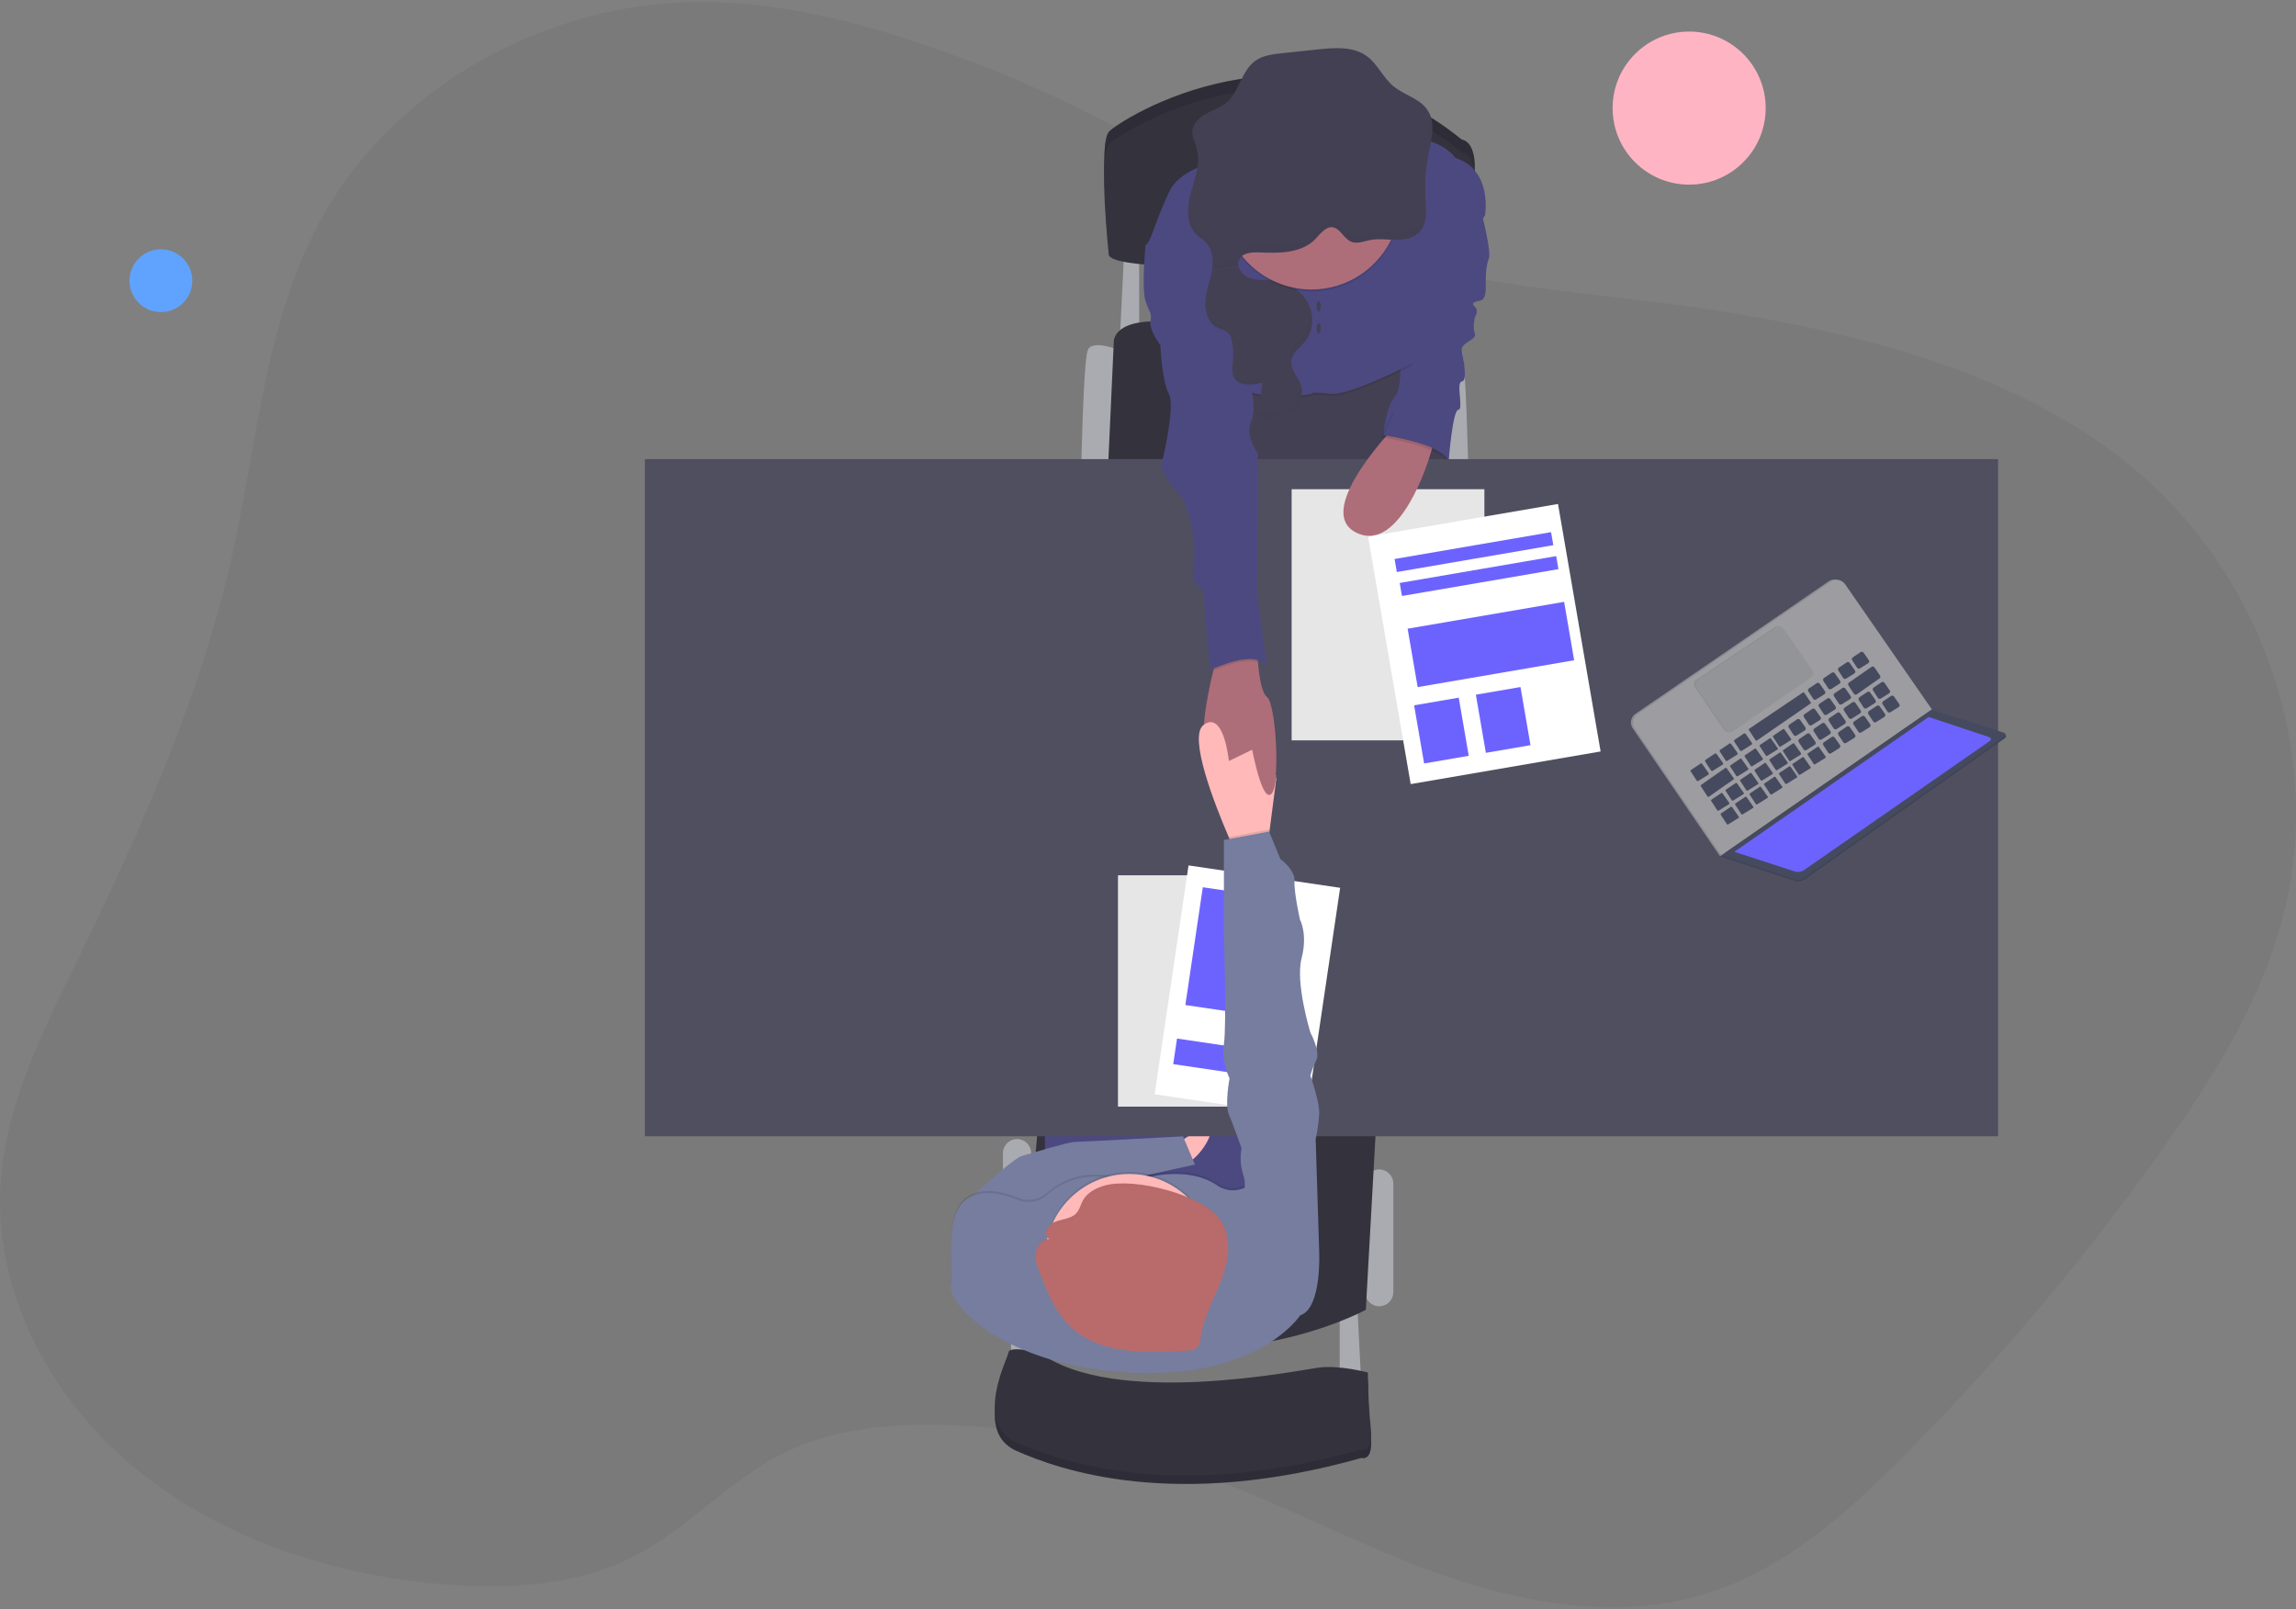 <svg width="585" height="410" viewBox="0 0 585 410" fill="none" xmlns="http://www.w3.org/2000/svg">
<rect x="0" y="0" width="585" height="410" fill="#808080" stroke="none"/>
<g clip-path="url(#clip0)">
<path opacity="0.1" d="M248.877 16.241C225.097 7.204 199.968 -0.344 174.316 0.605C136.598 1.996 100.391 23.202 82.66 54.339C67.616 80.721 65.76 111.642 59.28 140.919C51.304 176.984 36.002 211.27 19.663 244.791C10.889 262.799 1.63 281.196 0.189 300.935C-1.808 328.341 12.206 355.65 34.183 373.879C56.161 392.109 85.347 401.728 114.642 403.825C130.231 404.941 146.521 403.906 160.367 397.123C175.017 389.947 185.696 376.98 200.405 369.906C214.035 363.349 229.98 362.433 245.283 363.285C265.263 364.397 284.987 368.317 303.872 374.931C325.261 382.436 345.151 393.311 366.465 400.924C387.779 408.537 411.65 412.786 433.461 406.435C453.965 400.466 470.153 385.973 484.749 371.297C508.616 347.342 530.491 321.486 550.158 293.985C563.33 275.54 575.589 256.081 581.412 234.584C592.549 193.483 577.224 147.114 543.236 119.045C515.074 95.79 477.281 85.697 440.286 79.572C406.551 73.986 367.544 73.641 336.49 59.084C306.877 45.184 279.93 28.049 248.877 16.241Z" fill="#484848"/>
<path d="M341.336 334.266V353.854H346.91L345.831 332.826L341.336 334.266Z" fill="#AAABB0"/>
<path d="M257.607 330.314V349.902H263.187L262.107 328.874L257.607 330.314Z" fill="#AAABB0"/>
<path d="M355.004 301.56C355.004 299.574 353.394 297.964 351.407 297.964C349.421 297.964 347.811 299.574 347.811 301.56V329.236C347.811 331.222 349.421 332.832 351.407 332.832C353.394 332.832 355.004 331.222 355.004 329.236V301.56Z" fill="#AAABB0"/>
<path d="M262.733 293.828C262.733 291.842 261.123 290.232 259.137 290.232C257.151 290.232 255.541 291.842 255.541 293.828V329.23C255.541 331.216 257.151 332.826 259.137 332.826C261.123 332.826 262.733 331.216 262.733 329.23V293.828Z" fill="#AAABB0"/>
<path d="M364.182 89.304C364.182 89.304 371.375 86.247 372.454 89.304C373.533 92.361 374.073 118.78 374.073 118.78H367.236L364.182 89.304Z" fill="#AAABB0"/>
<path d="M285.402 89.304C285.402 89.304 278.203 86.247 277.124 89.304C276.045 92.361 275.505 118.78 275.505 118.78H282.342L285.402 89.304Z" fill="#AAABB0"/>
<path d="M286.475 63.062L285.396 84.99H290.253V62.523L286.475 63.062Z" fill="#AAABB0"/>
<path d="M282.342 118.78L283.783 87.147C283.783 87.147 283.243 80.138 300.327 82.295C317.41 84.451 367.42 88.765 367.42 88.765V118.78H282.342Z" fill="#33323D"/>
<path d="M350.692 285.385L347.995 333.727C347.995 333.727 308.421 355.655 260.397 334.805L264.714 283.945L350.692 285.385Z" fill="#33323D"/>
<path d="M313.099 95.051L313.995 126.323H369.756L366.519 84.99L313.099 95.051Z" fill="#444053"/>
<path d="M318.765 264.713H266.241V331.209H318.765V264.713Z" fill="#4C4981"/>
<path d="M299.431 291.855C299.431 291.855 306.985 285.924 308.243 287.719C309.5 289.515 303.753 297.246 301.411 296.346C299.069 295.446 299.431 291.855 299.431 291.855Z" fill="#FFB9B9"/>
<path d="M509.095 116.98H164.312V289.515H509.095V116.98Z" fill="#504F60"/>
<path d="M282.52 61.806C282.52 61.806 279.822 36.643 282.52 33.591C285.218 30.539 330.544 1.597 372.454 35.565C372.454 35.565 376.409 35.748 375.692 44.73C375.269 50.416 375.298 56.125 375.778 61.806C375.778 61.806 285.58 68.276 282.52 61.806Z" fill="#33323D"/>
<path opacity="0.1" d="M282.52 61.806C282.52 61.806 279.822 36.643 282.52 33.591C285.218 30.539 330.544 1.597 372.454 35.565C372.454 35.565 376.409 35.748 375.692 44.73C375.269 50.416 375.298 56.125 375.778 61.806C375.778 61.806 285.58 68.276 282.52 61.806Z" fill="black"/>
<path d="M282.52 65.041C282.52 65.041 279.822 39.878 282.52 36.826C285.218 33.774 330.544 4.832 372.454 38.8C372.454 38.8 376.409 38.983 375.692 47.965C375.269 53.651 375.298 59.36 375.778 65.041C375.778 65.041 285.58 71.511 282.52 65.041Z" fill="#33323D"/>
<path d="M377.311 53.541C377.311 53.541 380.187 64.324 379.291 66.119C378.395 67.915 378.557 72.951 378.557 72.951C378.557 72.951 378.751 76.186 377.311 76.542C375.87 76.897 374.613 77.081 375.778 78.159C376.944 79.237 375.778 80.855 375.778 80.855C375.778 80.855 375.147 83.373 375.778 84.99C376.409 86.608 372.087 87.282 372.454 89.304C372.821 91.326 374.03 97.03 372.454 97.213C370.879 97.397 372.994 104.401 371.575 104.401C370.156 104.401 369.146 116.98 369.146 116.98C369.146 116.98 359.164 108.536 352.511 110.871C352.511 110.871 353.05 103.861 355.209 101.344C357.367 98.826 356.714 92.361 356.714 92.361L367.42 60.188L377.311 53.541Z" fill="#4C4981"/>
<path d="M323.891 202.233C321.554 204.816 319.034 191.024 319.034 191.024C319.034 191.024 312.381 200.19 308.065 194.081C305.075 189.849 307.433 177.858 309.144 170.897C309.91 167.802 310.557 165.699 310.557 165.699L320.27 164.082C320.27 164.082 320.303 166.195 320.518 168.762C320.81 172.229 321.441 176.531 322.785 177.561C325.153 179.346 326.233 199.629 323.891 202.233Z" fill="#AE6E79"/>
<path opacity="0.1" d="M318.856 40.778C318.856 40.778 301.946 40.6 297.812 49.583C293.679 58.566 293.496 61.628 291.877 63.062C290.258 64.496 309.5 72.05 309.5 72.05L310.401 102.961C310.401 102.961 314.178 99.138 320.292 100.869C326.405 102.6 334.143 100.869 334.143 100.869C334.143 100.869 333.782 100.217 338.821 100.869C343.861 101.521 359.865 93.078 359.865 93.078C359.865 93.078 360.13 79.555 359.774 76.676C359.418 73.797 371.192 52.64 371.192 52.64C371.192 52.64 380.365 43.835 370.835 40.778C370.835 40.778 367.463 35.699 358.786 35.748C350.11 35.796 318.856 40.778 318.856 40.778Z" fill="black"/>
<path d="M318.856 40.239C318.856 40.239 301.946 40.061 297.812 49.044C293.679 58.026 293.496 61.089 291.877 62.523C290.258 63.957 309.5 71.511 309.5 71.511L310.401 102.422C310.401 102.422 314.178 98.599 320.292 100.33C326.405 102.061 334.143 100.33 334.143 100.33C334.143 100.33 333.782 99.678 338.821 100.33C343.861 100.982 359.866 92.539 359.866 92.539C359.866 92.539 366.157 82.295 365.801 79.421C365.445 76.547 378.39 54.797 378.39 54.797C378.39 54.797 380.37 43.296 370.835 40.239C370.835 40.239 367.463 35.16 358.786 35.209C350.11 35.257 318.856 40.239 318.856 40.239Z" fill="#4C4981"/>
<path opacity="0.1" d="M320.561 168.745C316.854 167.592 311.038 170.137 309.187 170.902C309.953 167.807 310.601 165.705 310.601 165.705L320.313 164.087C320.313 164.087 320.329 166.201 320.561 168.745Z" fill="black"/>
<path d="M297.089 62.523H291.877C291.877 62.523 290.798 73.49 291.877 76.725C292.956 79.96 293.496 79.491 293.134 81.885C292.773 84.279 295.654 87.945 295.654 87.945C295.654 87.945 296.01 96.982 297.812 100.346C299.615 103.711 295.832 118.797 295.832 118.797C296.864 121.401 298.39 123.781 300.327 125.806C303.386 128.858 305.005 140.18 304.104 144.494C303.203 148.807 306.624 150.424 306.624 150.424C306.624 150.424 308.065 170.557 308.604 170.557C309.144 170.557 319.574 165.165 322.812 169.835L320.292 151.325L320.475 115.562C320.475 115.562 317.054 111.065 318.857 107.113C320.659 103.161 317.416 93.811 317.416 93.811L312.738 72.967L297.089 62.523Z" fill="#4C4981"/>
<path d="M264.714 346.667C264.714 346.667 257.159 345.049 256.981 346.667C256.803 348.284 247.986 364.821 258.962 369.673C269.937 374.526 299.248 384.948 346.915 371.469C346.915 371.469 349.969 372.547 349.252 365.899C348.534 359.251 348.534 351.881 348.534 351.881C348.534 351.881 341.336 349.902 335.94 350.624C330.544 351.347 283.599 360.869 264.714 346.667Z" fill="#33323D"/>
<path opacity="0.1" d="M264.714 346.667C264.714 346.667 257.159 345.049 256.981 346.667C256.803 348.284 247.986 364.821 258.962 369.673C269.937 374.526 299.248 384.948 346.915 371.469C346.915 371.469 349.969 372.547 349.252 365.899C348.534 359.251 348.534 351.881 348.534 351.881C348.534 351.881 341.336 349.902 335.94 350.624C330.544 351.347 283.599 360.869 264.714 346.667Z" fill="black"/>
<path d="M264.714 344.51C264.714 344.51 257.159 342.893 256.981 344.51C256.803 346.128 247.986 362.664 258.962 367.517C269.937 372.369 299.248 382.791 346.915 369.312C346.915 369.312 349.969 370.391 349.252 363.743C348.534 357.095 348.534 349.724 348.534 349.724C348.534 349.724 341.336 347.745 335.94 348.468C330.544 349.19 283.599 358.712 264.714 344.51Z" fill="#33323D"/>
<path d="M308.766 68.982C308.302 71.619 307.25 74.153 307.088 76.822C306.926 79.491 307.957 82.526 310.423 83.572C311.111 83.778 311.777 84.049 312.414 84.381C313.363 85.023 313.752 86.231 313.952 87.363C314.217 88.825 314.28 90.316 314.14 91.795C314.006 93.283 313.687 94.884 314.421 96.184C315.711 98.486 319.072 98.146 321.63 97.499L320.75 104.309C320.68 104.848 320.637 105.457 321.031 105.824C321.217 105.955 321.428 106.047 321.65 106.096C321.873 106.144 322.102 106.147 322.326 106.104C324.549 105.964 326.837 105.657 328.742 104.487C330.647 103.317 332.066 101.139 331.704 98.944C331.283 96.399 328.65 94.377 329.006 91.822C329.281 89.843 331.219 88.587 332.492 87.066C334.796 84.284 334.92 80.057 333.113 76.908C331.305 73.76 327.814 71.808 324.22 71.452C322.229 71.252 320.157 71.495 318.285 70.805C317.633 70.566 317.046 70.18 316.568 69.677C316.091 69.174 315.736 68.567 315.533 67.904" fill="#444053"/>
<path d="M246.011 308.747L247.895 304.649C247.895 304.649 258.06 295.187 260.397 294.524C262.733 293.86 272.268 290.97 273.709 290.97C275.149 290.97 301.411 289.531 301.411 289.531L304.465 296.723L271.507 303.954L260.397 312.041L246.011 308.747Z" fill="#767D9F"/>
<path d="M325.197 198.395L323.475 211.631L322.812 216.726L315.079 217.805C315.079 217.805 314.243 216.015 313.061 213.265C309.473 204.919 302.717 187.708 306.635 184.737C311.842 180.78 313.11 193.903 313.11 193.903L319.045 191.024L325.197 198.395Z" fill="#FFB9B9"/>
<path d="M323.907 223.019H284.857V281.966H323.907V223.019Z" fill="white"/>
<path opacity="0.1" d="M323.907 223.019H284.857V281.966H323.907V223.019Z" fill="black"/>
<path d="M341.458 226.21L302.828 220.503L294.199 278.817L332.83 284.524L341.458 226.21Z" fill="white"/>
<path d="M326.348 229.002L306.464 226.065L302.023 256.078L321.907 259.015L326.348 229.002Z" fill="#6C63FF"/>
<path d="M323.982 268.178L299.892 264.619L298.927 271.137L323.017 274.696L323.982 268.178Z" fill="#6C63FF"/>
<path opacity="0.1" d="M334.143 74.293C346.609 74.293 356.714 64.196 356.714 51.74C356.714 39.284 346.609 29.186 334.143 29.186C321.677 29.186 311.572 39.284 311.572 51.74C311.572 64.196 321.677 74.293 334.143 74.293Z" fill="black"/>
<path d="M334.143 73.754C346.609 73.754 356.714 63.657 356.714 51.2C356.714 38.745 346.609 28.647 334.143 28.647C321.677 28.647 311.572 38.745 311.572 51.2C311.572 63.657 321.677 73.754 334.143 73.754Z" fill="#AE6E79"/>
<path d="M315.532 67.915C315.379 67.334 315.434 66.718 315.689 66.173C316.547 64.389 318.991 64.232 320.972 64.324C325.628 64.54 330.738 64.567 334.38 61.628C335.891 60.42 337.58 57.385 339.776 57.962C341.73 58.474 342.544 61.121 344.579 61.709C346.052 62.135 347.579 61.456 349.079 61.17C351.237 60.744 353.45 61.1 355.64 61.116C357.831 61.132 360.211 60.717 361.705 59.116C363.724 56.959 363.394 53.589 363.216 50.634C362.995 46.818 363.254 42.988 363.988 39.236C364.722 35.505 365.849 31.332 363.788 28.135C361.824 25.088 357.756 24.253 354.977 21.918C352.376 19.761 351 16.305 348.253 14.305C344.795 11.787 340.095 12.148 335.843 12.585L326.616 13.566C324.236 13.82 321.759 14.105 319.801 15.524C316.266 18.079 315.781 23.39 312.435 26.188C310.946 27.428 309.041 28.043 307.341 28.971C305.642 29.898 304.001 31.364 303.807 33.284C303.645 34.901 304.519 36.395 304.946 37.953C305.955 41.673 304.379 45.502 303.37 49.249C302.361 52.996 302.167 57.547 305.097 60.032C305.69 60.539 306.381 60.927 306.958 61.456C308.939 63.262 309.208 66.308 308.75 68.939" fill="#444053"/>
<path d="M335.983 79.372C336.281 79.372 336.523 78.769 336.523 78.024C336.523 77.28 336.281 76.676 335.983 76.676C335.685 76.676 335.443 77.28 335.443 78.024C335.443 78.769 335.685 79.372 335.983 79.372Z" fill="#444053"/>
<path d="M335.983 84.99C336.281 84.99 336.523 84.387 336.523 83.642C336.523 82.898 336.281 82.295 335.983 82.295C335.685 82.295 335.443 82.898 335.443 83.642C335.443 84.387 335.685 84.99 335.983 84.99Z" fill="#444053"/>
<path d="M324.015 202.196C324.592 201.533 324.975 199.829 325.197 197.58L318.765 189.568C318.765 189.568 321.49 205.102 324.015 202.196Z" fill="#AE6E79"/>
<path opacity="0.1" d="M331.267 334.627C331.267 334.627 320.713 350.932 287.738 349.185C256.674 347.567 241.511 332.293 242.234 326.901C242.957 321.509 240.254 308.386 246.907 304.611C250.765 302.428 255.843 303.722 259.426 305.199C260.663 305.702 262.018 305.843 263.334 305.607C264.649 305.372 265.87 304.768 266.856 303.867C270.131 300.918 276.239 297.597 285.882 300.212C287.123 300.543 288.431 300.518 289.659 300.142C293.674 298.918 303.23 296.793 310.164 301.511C311.259 302.266 312.548 302.694 313.878 302.744C315.208 302.795 316.525 302.466 317.675 301.797L317.772 301.738C321.009 299.759 336.118 318.452 336.118 318.452C336.118 318.452 336.841 332.832 331.267 334.627Z" fill="black"/>
<path d="M331.267 335.166C331.267 335.166 320.713 351.471 287.738 349.724C256.674 348.107 241.511 332.832 242.234 327.44C242.957 322.048 240.254 308.925 246.907 305.151C250.765 302.967 255.843 304.261 259.426 305.738C260.663 306.241 262.018 306.382 263.334 306.147C264.649 305.911 265.87 305.308 266.856 304.407C270.131 301.457 276.239 298.136 285.882 300.751C287.123 301.082 288.431 301.057 289.659 300.681C293.674 299.457 303.23 297.333 310.164 302.05C311.259 302.805 312.548 303.233 313.878 303.283C315.208 303.334 316.525 303.005 317.675 302.336L317.772 302.277C321.009 300.298 336.118 318.991 336.118 318.991C336.118 318.991 336.841 333.371 331.267 335.166Z" fill="#767D9F"/>
<path opacity="0.1" d="M287.738 341.55C299.611 341.55 309.236 331.933 309.236 320.07C309.236 308.206 299.611 298.589 287.738 298.589C275.865 298.589 266.241 308.206 266.241 320.07C266.241 331.933 275.865 341.55 287.738 341.55Z" fill="black"/>
<path d="M287.738 342.089C299.611 342.089 309.236 332.472 309.236 320.609C309.236 308.745 299.611 299.128 287.738 299.128C275.865 299.128 266.241 308.745 266.241 320.609C266.241 332.472 275.865 342.089 287.738 342.089Z" fill="#FFB9B9"/>
<path d="M281.576 302.04C279.32 302.649 277.097 303.814 275.996 305.728C275.333 306.881 275.101 308.267 274.14 309.227C272.78 310.591 270.487 310.618 268.647 311.384C266.807 312.149 265.593 314.845 267.395 315.697C265.518 315.794 264.125 317.525 263.893 319.245C263.661 320.965 264.314 322.679 264.946 324.318C267.007 329.624 269.225 335.161 273.768 338.935C281.171 345.093 292.33 344.807 302.275 344.154C303.087 344.181 303.893 343.995 304.611 343.615C305.69 342.904 305.825 341.539 306.003 340.342C306.753 335.231 309.527 330.589 311.34 325.709C313.153 320.83 313.898 315.098 310.843 310.78C306.349 304.374 289.141 299.991 281.576 302.04Z" fill="#B96B6B"/>
<path opacity="0.1" d="M323.475 211.631L322.812 216.726L315.079 217.805C315.079 217.805 314.243 216.015 313.061 213.265L323.351 211.335L323.475 211.631Z" fill="black"/>
<path d="M331.623 324.205L336.123 318.991L335.222 290.237C335.666 288.163 335.967 286.06 336.123 283.945C336.302 280.888 333.873 274.062 333.873 274.062C334.25 272.696 334.762 271.37 335.4 270.105C336.48 267.948 333.879 263.095 333.879 263.095C333.879 263.095 330.004 250.516 331.623 244.224C333.242 237.932 331.229 234.341 331.229 234.341C331.229 234.341 329.648 227.332 329.826 224.458C330.004 221.584 326.227 218.883 326.227 218.883L323.351 211.874L311.842 214.031V238.293C311.842 238.293 312.559 261.478 311.842 265.974C311.124 270.471 313.277 274.779 313.277 274.779C313.277 274.779 312.02 281.427 313.099 283.945C314.178 286.463 316.337 292.572 316.337 292.572C315.936 294.755 316.06 297.002 316.698 299.128C317.777 302.277 316.698 304.072 316.698 304.072L331.623 324.205Z" fill="#767D9F"/>
<g opacity="0.1">
<path opacity="0.1" d="M364.004 37.462C363.396 40.619 363.123 43.83 363.189 47.044C363.236 44.371 363.515 41.709 364.026 39.085C364.501 36.691 365.105 34.114 364.975 31.726C364.777 33.657 364.452 35.573 364.004 37.462Z" fill="black"/>
<path opacity="0.1" d="M306.975 59.719C306.397 59.18 305.707 58.803 305.113 58.291C303.537 56.948 302.874 55.002 302.744 52.899C302.588 55.595 303.138 58.204 305.113 59.908C305.707 60.42 306.397 60.809 306.975 61.337C308.182 62.53 308.881 64.143 308.928 65.839C309.084 63.575 308.626 61.218 306.975 59.719Z" fill="black"/>
<path opacity="0.1" d="M305.253 39.587C305.348 38.448 305.249 37.301 304.962 36.195C304.649 35.042 304.088 33.915 303.883 32.755C303.883 32.88 303.84 33.009 303.823 33.144C303.667 34.761 304.541 36.255 304.962 37.813C305.117 38.393 305.215 38.987 305.253 39.587Z" fill="black"/>
<path opacity="0.1" d="M361.722 57.342C360.227 58.959 357.847 59.358 355.657 59.342C353.466 59.326 351.248 58.97 349.095 59.401C347.595 59.703 346.068 60.377 344.595 59.941C342.561 59.353 341.746 56.706 339.798 56.193C337.58 55.611 335.891 58.647 334.402 59.854C330.76 62.766 325.65 62.739 320.993 62.55C319.013 62.459 316.569 62.615 315.716 64.405C315.456 64.948 315.4 65.566 315.559 66.146L308.966 67.182C308.941 67.724 308.881 68.264 308.788 68.799L315.559 67.721C315.4 67.14 315.456 66.522 315.716 65.979C316.569 64.189 319.013 64.033 320.993 64.124C325.65 64.34 330.76 64.367 334.402 61.429C335.913 60.221 337.602 57.185 339.798 57.768C341.746 58.275 342.561 60.927 344.595 61.515C346.068 61.935 347.595 61.261 349.095 60.976C351.254 60.544 353.466 60.9 355.657 60.916C357.847 60.933 360.227 60.517 361.722 58.916C363.216 57.315 363.432 54.926 363.34 52.597C363.276 54.403 362.903 56.075 361.722 57.342Z" fill="black"/>
</g>
<g opacity="0.1">
<path opacity="0.1" d="M311.772 83.238C311.136 82.904 310.469 82.633 309.781 82.429C308.61 81.898 307.68 80.948 307.174 79.766C307.579 81.626 308.604 83.319 310.32 84.047C311.009 84.25 311.676 84.521 312.311 84.856C312.718 85.142 313.046 85.526 313.266 85.972C313.05 84.915 312.657 83.837 311.772 83.238Z" fill="black"/>
<path opacity="0.1" d="M320.988 96.356C318.5 96.987 315.252 97.316 313.887 95.208C313.929 95.716 314.076 96.21 314.319 96.658C315.484 98.734 318.333 98.664 320.756 98.152L320.988 96.356Z" fill="black"/>
<path opacity="0.1" d="M331.067 97.834C331.413 100.023 329.988 102.206 328.1 103.355C326.211 104.503 323.907 104.821 321.684 104.972C321.331 105.018 320.971 104.977 320.637 104.854C320.536 105.082 320.503 105.334 320.543 105.58C320.583 105.826 320.694 106.056 320.862 106.24C321.031 106.424 321.249 106.555 321.491 106.617C321.733 106.679 321.987 106.67 322.224 106.59C324.447 106.45 326.735 106.142 328.639 104.972C330.544 103.802 331.969 101.624 331.602 99.43C331.498 98.876 331.318 98.338 331.067 97.834Z" fill="black"/>
<path opacity="0.1" d="M333.463 78.316C333.793 79.626 333.818 80.995 333.538 82.317C333.257 83.639 332.678 84.88 331.844 85.945C330.571 87.487 328.634 88.722 328.359 90.7C328.267 91.61 328.455 92.526 328.898 93.326C328.85 92.992 328.85 92.652 328.898 92.318C329.174 90.339 331.111 89.083 332.384 87.562C334.478 85.034 334.769 81.308 333.463 78.316Z" fill="black"/>
</g>
<g opacity="0.1">
<path opacity="0.1" d="M268.653 312.214C270.487 311.454 272.781 311.427 274.146 310.057C275.106 309.097 275.338 307.712 276.002 306.563C277.081 304.644 279.32 303.485 281.576 302.875C289.13 300.827 306.354 305.205 310.843 311.551C312.159 313.471 312.876 315.737 312.905 318.064C313.078 315.378 312.355 312.71 310.849 310.478C306.359 304.132 289.152 299.754 281.581 301.802C279.326 302.412 277.103 303.571 276.007 305.49C275.344 306.639 275.112 308.025 274.151 308.984C272.786 310.348 270.493 310.375 268.658 311.141C267.261 311.718 266.224 313.422 266.602 314.565C266.753 314.048 267.014 313.569 267.368 313.164C267.722 312.758 268.161 312.434 268.653 312.214Z" fill="black"/>
<path opacity="0.1" d="M263.904 320.048C264.131 318.323 265.523 316.597 267.406 316.5C267.208 316.418 267.032 316.292 266.889 316.133C266.746 315.973 266.641 315.784 266.581 315.578C265.864 315.844 265.234 316.301 264.759 316.898C264.283 317.496 263.98 318.212 263.883 318.97C263.831 319.409 263.831 319.852 263.883 320.291C263.904 320.21 263.904 320.129 263.904 320.048Z" fill="black"/>
</g>
<path d="M378.206 124.657H329.103V188.641H378.206V124.657Z" fill="white"/>
<path opacity="0.1" d="M378.206 124.657H329.103V188.641H378.206V124.657Z" fill="black"/>
<path d="M396.967 128.411L348.575 136.729L359.43 199.786L407.822 191.469L396.967 128.411Z" fill="white"/>
<path d="M371.673 177.761L360.303 179.715L362.854 194.529L374.223 192.575L371.673 177.761Z" fill="#6C63FF"/>
<path d="M387.406 175.054L376.036 177.008L378.586 191.822L389.956 189.868L387.406 175.054Z" fill="#6C63FF"/>
<path d="M398.524 153.349L358.651 160.191L361.209 175.072L401.081 168.231L398.524 153.349Z" fill="#6C63FF"/>
<path d="M395.2 135.588L355.328 142.429L355.898 145.749L395.771 138.908L395.2 135.588Z" fill="#6C63FF"/>
<path d="M396.508 141.695L356.635 148.537L357.206 151.857L397.078 145.015L396.508 141.695Z" fill="#6C63FF"/>
<path d="M356.714 107.274C356.714 107.274 334.143 129.92 345.475 135.673C356.806 141.426 364.182 116.532 364.182 116.532L365.974 110.871L356.714 107.274Z" fill="#AE6E79"/>
<path opacity="0.1" d="M354.739 105.274L351.95 111.431C351.95 111.431 365.709 113.362 368.585 117.519L366.88 106.654L364.857 102.017L354.739 105.274Z" fill="black"/>
<path d="M355.279 104.735L352.489 110.892C352.489 110.892 366.249 112.822 369.125 116.979L367.42 106.115L365.396 101.478L355.279 104.735Z" fill="#4C4981"/>
<path d="M438.571 217.945L438.274 218.15L438.684 218.333L439.126 218.295L439.18 217.988L438.571 217.945Z" fill="#464A5F"/>
<path opacity="0.1" d="M438.571 217.945L438.274 218.15L438.684 218.333L439.126 218.295L439.18 217.988L438.571 217.945Z" fill="black"/>
<path d="M438.571 217.945L438.268 218.139L438.031 217.848L438.177 217.611L438.312 217.568L438.571 217.945Z" fill="#9C9CA1"/>
<path opacity="0.1" d="M438.571 217.945L438.268 218.139L438.031 217.848L438.177 217.611L438.312 217.568L438.571 217.945Z" fill="black"/>
<path d="M491.683 180.683L469.592 148.801C469.396 148.517 469.146 148.274 468.856 148.086C468.566 147.898 468.242 147.769 467.902 147.706C467.563 147.644 467.214 147.649 466.876 147.721C466.538 147.793 466.218 147.931 465.933 148.127L416.69 181.901C416.114 182.296 415.718 182.904 415.59 183.59C415.461 184.276 415.611 184.986 416.005 185.562L438.036 217.848L491.683 180.683Z" fill="#9C9CA1"/>
<path opacity="0.1" d="M491.683 180.683L469.592 148.801C469.396 148.517 469.146 148.274 468.856 148.086C468.566 147.898 468.242 147.769 467.902 147.706C467.563 147.644 467.214 147.649 466.876 147.721C466.538 147.793 466.218 147.931 465.933 148.127L416.69 181.901C416.114 182.296 415.718 182.904 415.59 183.59C415.461 184.276 415.611 184.986 416.005 185.562L438.036 217.848L491.683 180.683Z" fill="black"/>
<path d="M492.222 180.758L470.131 148.877C469.935 148.592 469.685 148.349 469.394 148.161C469.104 147.973 468.78 147.844 468.439 147.781C468.099 147.719 467.75 147.724 467.411 147.796C467.073 147.869 466.752 148.007 466.468 148.203L417.23 181.998C416.654 182.394 416.258 183.001 416.129 183.687C415.999 184.372 416.147 185.082 416.539 185.659L438.571 217.961L492.222 180.758Z" fill="#9C9CA1"/>
<path d="M510.687 187.061L492.341 181.173L438.684 218.339L457.321 224.431C457.739 224.567 458.182 224.603 458.615 224.538C459.049 224.472 459.461 224.306 459.82 224.054L510.838 188.059C510.934 188.005 511.011 187.924 511.059 187.825C511.107 187.727 511.124 187.616 511.108 187.508C511.091 187.399 511.042 187.299 510.967 187.219C510.892 187.139 510.794 187.084 510.687 187.061Z" fill="#464A5F"/>
<path opacity="0.1" d="M510.687 187.061L492.341 181.173L438.684 218.339L457.321 224.431C457.739 224.567 458.182 224.603 458.615 224.538C459.049 224.472 459.461 224.306 459.82 224.054L510.838 188.059C510.934 188.005 511.011 187.924 511.059 187.825C511.107 187.727 511.124 187.616 511.108 187.508C511.091 187.399 511.042 187.299 510.967 187.219C510.892 187.139 510.794 187.084 510.687 187.061Z" fill="black"/>
<path d="M510.574 186.689L492.228 180.796L438.571 217.961L457.208 224.043C457.625 224.181 458.068 224.219 458.502 224.154C458.936 224.09 459.348 223.924 459.706 223.671L510.725 187.676C510.817 187.621 510.89 187.54 510.936 187.443C510.981 187.346 510.997 187.238 510.981 187.132C510.965 187.026 510.917 186.927 510.845 186.849C510.772 186.77 510.678 186.714 510.574 186.689Z" fill="#464A5F"/>
<g opacity="0.1">
<path opacity="0.1" d="M483.557 179.335L482.202 177.394C482.121 177.281 481.999 177.204 481.862 177.179C481.726 177.154 481.584 177.183 481.468 177.259L479.456 178.602C479.343 178.681 479.265 178.801 479.237 178.936C479.21 179.072 479.236 179.213 479.31 179.329L480.556 181.243C480.634 181.358 480.754 181.438 480.889 181.467C481.025 181.497 481.167 181.472 481.285 181.4L483.405 180.068C483.521 179.989 483.601 179.869 483.629 179.732C483.657 179.595 483.631 179.453 483.557 179.335Z" fill="black"/>
<path opacity="0.1" d="M479.941 181.837L478.581 179.901C478.5 179.788 478.378 179.711 478.242 179.686C478.105 179.661 477.964 179.69 477.848 179.766L475.84 181.119C475.726 181.198 475.647 181.318 475.619 181.453C475.591 181.589 475.616 181.73 475.689 181.847L476.936 183.761C477.013 183.877 477.132 183.958 477.267 183.988C477.403 184.019 477.545 183.995 477.664 183.923L479.79 182.591C479.85 182.552 479.902 182.501 479.942 182.442C479.982 182.383 480.01 182.316 480.024 182.246C480.038 182.175 480.038 182.103 480.024 182.033C480.01 181.963 479.982 181.896 479.941 181.837Z" fill="black"/>
<path opacity="0.1" d="M476.142 184.462L474.783 182.527C474.701 182.414 474.579 182.337 474.443 182.312C474.306 182.287 474.165 182.316 474.049 182.392L472.036 183.745C471.922 183.825 471.843 183.946 471.815 184.083C471.788 184.219 471.815 184.361 471.89 184.479L473.137 186.393C473.215 186.507 473.334 186.587 473.47 186.617C473.605 186.646 473.747 186.621 473.865 186.549L475.986 185.217C476.046 185.178 476.099 185.128 476.139 185.069C476.18 185.01 476.208 184.943 476.223 184.873C476.238 184.802 476.238 184.73 476.224 184.659C476.21 184.589 476.183 184.522 476.142 184.462Z" fill="black"/>
<path opacity="0.1" d="M472.295 187.126L470.935 185.185C470.854 185.074 470.733 184.998 470.598 184.973C470.463 184.948 470.323 184.975 470.207 185.05L468.194 186.409C468.081 186.488 468.003 186.608 467.976 186.744C467.949 186.879 467.975 187.02 468.049 187.137L469.295 189.051C469.372 189.165 469.49 189.245 469.624 189.275C469.759 189.305 469.9 189.283 470.018 189.213L472.144 187.875C472.203 187.836 472.254 187.786 472.294 187.727C472.334 187.668 472.362 187.602 472.376 187.532C472.39 187.462 472.39 187.391 472.376 187.321C472.362 187.251 472.335 187.185 472.295 187.126Z" fill="black"/>
<path opacity="0.1" d="M468.453 189.784L467.093 187.848C467.012 187.736 466.89 187.659 466.754 187.634C466.617 187.609 466.476 187.637 466.36 187.714L464.352 189.067C464.238 189.146 464.159 189.265 464.131 189.401C464.103 189.536 464.128 189.677 464.201 189.795L465.448 191.709C465.525 191.824 465.644 191.906 465.779 191.936C465.915 191.966 466.057 191.943 466.176 191.871L468.302 190.534C468.361 190.494 468.412 190.444 468.452 190.385C468.492 190.326 468.52 190.26 468.534 190.19C468.548 190.121 468.548 190.049 468.534 189.979C468.52 189.909 468.493 189.843 468.453 189.784Z" fill="black"/>
<path opacity="0.1" d="M464.779 192.685L463.09 190.28C463.072 190.253 463.049 190.23 463.022 190.213C462.995 190.195 462.965 190.183 462.933 190.177C462.902 190.171 462.869 190.171 462.838 190.177C462.806 190.184 462.776 190.197 462.75 190.215L460.278 191.881C460.251 191.899 460.228 191.922 460.209 191.948C460.191 191.975 460.178 192.005 460.172 192.036C460.165 192.068 460.165 192.101 460.171 192.132C460.178 192.164 460.19 192.194 460.208 192.221L461.757 194.599C461.792 194.653 461.848 194.692 461.911 194.706C461.975 194.72 462.042 194.709 462.097 194.674L464.708 193.057C464.74 193.039 464.767 193.015 464.788 192.985C464.809 192.956 464.823 192.922 464.83 192.887C464.836 192.852 464.835 192.815 464.826 192.78C464.818 192.745 464.801 192.713 464.779 192.685Z" fill="black"/>
<path opacity="0.1" d="M460.937 195.343L459.237 192.938C459.219 192.911 459.195 192.888 459.168 192.87C459.14 192.853 459.11 192.84 459.078 192.834C459.046 192.828 459.013 192.829 458.981 192.835C458.949 192.842 458.919 192.855 458.892 192.874L456.42 194.54C456.367 194.577 456.331 194.633 456.319 194.696C456.307 194.76 456.32 194.825 456.356 194.879L457.904 197.257C457.921 197.285 457.943 197.31 457.969 197.329C457.996 197.348 458.026 197.362 458.058 197.369C458.09 197.376 458.123 197.376 458.155 197.37C458.187 197.364 458.217 197.351 458.244 197.332L460.85 195.715C460.884 195.699 460.913 195.676 460.936 195.648C460.959 195.619 460.976 195.586 460.984 195.55C460.992 195.514 460.993 195.477 460.984 195.441C460.976 195.405 460.96 195.372 460.937 195.343Z" fill="black"/>
<path opacity="0.1" d="M457.532 197.699L455.843 195.316C455.805 195.264 455.748 195.229 455.685 195.218C455.622 195.206 455.556 195.221 455.503 195.257L453.032 196.917C452.978 196.954 452.94 197.011 452.927 197.076C452.914 197.14 452.926 197.207 452.962 197.262L454.51 199.64C454.546 199.694 454.602 199.731 454.665 199.745C454.728 199.759 454.795 199.749 454.85 199.716L457.462 198.098C457.498 198.081 457.529 198.056 457.553 198.024C457.577 197.993 457.593 197.956 457.6 197.917C457.607 197.878 457.604 197.837 457.593 197.8C457.581 197.762 457.56 197.727 457.532 197.699Z" fill="black"/>
<path opacity="0.1" d="M453.722 200.33L452.033 197.926C451.996 197.874 451.939 197.838 451.875 197.827C451.812 197.816 451.747 197.83 451.694 197.866L449.222 199.527C449.195 199.545 449.171 199.568 449.153 199.595C449.135 199.622 449.122 199.653 449.115 199.685C449.109 199.717 449.109 199.75 449.115 199.782C449.121 199.814 449.134 199.845 449.152 199.872L450.701 202.25C450.737 202.303 450.792 202.341 450.856 202.355C450.919 202.369 450.985 202.358 451.041 202.325L453.652 200.708C453.684 200.689 453.711 200.664 453.732 200.635C453.753 200.605 453.767 200.571 453.774 200.535C453.78 200.499 453.779 200.462 453.77 200.427C453.762 200.392 453.745 200.359 453.722 200.33Z" fill="black"/>
<path opacity="0.1" d="M450.031 202.864L448.343 200.46C448.325 200.433 448.302 200.41 448.275 200.392C448.248 200.374 448.218 200.362 448.186 200.356C448.155 200.35 448.122 200.35 448.09 200.357C448.059 200.364 448.029 200.377 448.003 200.395L445.531 202.061C445.504 202.078 445.481 202.101 445.462 202.128C445.444 202.154 445.431 202.184 445.425 202.216C445.418 202.248 445.418 202.28 445.424 202.312C445.431 202.344 445.443 202.374 445.461 202.401L447.01 204.778C447.045 204.833 447.101 204.872 447.164 204.886C447.228 204.9 447.294 204.888 447.35 204.854L449.961 203.236C449.993 203.219 450.02 203.194 450.041 203.165C450.062 203.136 450.076 203.102 450.083 203.067C450.089 203.031 450.088 202.995 450.079 202.96C450.071 202.925 450.054 202.892 450.031 202.864Z" fill="black"/>
<path opacity="0.1" d="M446.341 205.442L444.668 203.031C444.63 202.979 444.573 202.944 444.51 202.933C444.447 202.922 444.381 202.936 444.328 202.972L441.857 204.633C441.829 204.651 441.806 204.674 441.787 204.701C441.769 204.728 441.756 204.759 441.75 204.791C441.743 204.823 441.743 204.856 441.749 204.888C441.756 204.92 441.768 204.951 441.787 204.978L443.335 207.356C443.372 207.409 443.427 207.447 443.49 207.461C443.553 207.475 443.62 207.464 443.675 207.431L446.287 205.814C446.317 205.794 446.343 205.769 446.362 205.739C446.381 205.709 446.394 205.675 446.399 205.64C446.404 205.605 446.402 205.569 446.392 205.534C446.382 205.5 446.364 205.468 446.341 205.442Z" fill="black"/>
<path opacity="0.1" d="M442.65 207.992L440.961 205.587C440.943 205.56 440.92 205.537 440.893 205.52C440.866 205.502 440.836 205.49 440.805 205.484C440.773 205.478 440.74 205.478 440.709 205.485C440.677 205.491 440.647 205.504 440.621 205.522L438.15 207.178C438.122 207.195 438.099 207.218 438.081 207.244C438.062 207.271 438.05 207.301 438.043 207.333C438.037 207.364 438.036 207.397 438.043 207.429C438.049 207.46 438.061 207.491 438.079 207.517L439.628 209.895C439.664 209.95 439.719 209.988 439.783 210.002C439.846 210.017 439.913 210.005 439.968 209.971L442.58 208.353C442.609 208.335 442.635 208.311 442.655 208.283C442.675 208.254 442.688 208.222 442.695 208.188C442.702 208.154 442.701 208.119 442.693 208.085C442.685 208.051 442.671 208.02 442.65 207.992Z" fill="black"/>
<path opacity="0.1" d="M481.128 175.825L479.768 173.884C479.687 173.771 479.565 173.694 479.429 173.669C479.292 173.644 479.151 173.673 479.035 173.749L477.044 175.108C476.93 175.186 476.851 175.306 476.822 175.441C476.794 175.577 476.819 175.718 476.892 175.836L478.139 177.75C478.217 177.864 478.336 177.944 478.472 177.974C478.607 178.003 478.749 177.979 478.867 177.906L480.993 176.574C481.111 176.493 481.191 176.368 481.216 176.227C481.241 176.087 481.21 175.942 481.128 175.825Z" fill="black"/>
<path opacity="0.1" d="M475.813 168.152L474.453 166.201C474.372 166.089 474.252 166.014 474.116 165.989C473.981 165.964 473.841 165.991 473.725 166.066L471.712 167.419C471.599 167.498 471.519 167.617 471.491 167.753C471.463 167.888 471.488 168.029 471.561 168.147L472.808 170.061C472.885 170.177 473.004 170.258 473.139 170.288C473.275 170.318 473.417 170.295 473.536 170.223L475.662 168.891C475.779 168.812 475.86 168.691 475.888 168.553C475.917 168.414 475.89 168.271 475.813 168.152Z" fill="black"/>
<path opacity="0.1" d="M477.508 178.327L476.148 176.391C476.066 176.28 475.946 176.204 475.81 176.179C475.675 176.154 475.535 176.182 475.419 176.256L473.407 177.61C473.294 177.689 473.216 177.809 473.188 177.944C473.161 178.08 473.187 178.221 473.261 178.337L474.502 180.251C474.579 180.367 474.698 180.448 474.834 180.478C474.969 180.509 475.112 180.485 475.23 180.413L477.356 179.081C477.417 179.042 477.468 178.992 477.508 178.932C477.549 178.873 477.577 178.806 477.591 178.736C477.605 178.665 477.605 178.593 477.59 178.523C477.576 178.453 477.548 178.386 477.508 178.327Z" fill="black"/>
<path opacity="0.1" d="M473.709 180.952L472.349 179.017C472.268 178.904 472.146 178.827 472.009 178.802C471.872 178.777 471.731 178.806 471.615 178.882L469.608 180.219C469.493 180.298 469.412 180.418 469.384 180.555C469.356 180.692 469.382 180.834 469.457 180.952L470.703 182.866C470.781 182.981 470.901 183.061 471.036 183.09C471.172 183.12 471.313 183.095 471.432 183.023L473.558 181.691C473.674 181.612 473.756 181.491 473.784 181.352C473.812 181.214 473.785 181.071 473.709 180.952Z" fill="black"/>
<path opacity="0.1" d="M469.862 183.616L468.507 181.675C468.426 181.562 468.304 181.485 468.167 181.46C468.031 181.435 467.89 181.464 467.773 181.54L465.761 182.915C465.648 182.995 465.57 183.114 465.542 183.25C465.515 183.385 465.541 183.526 465.615 183.643L466.861 185.557C466.939 185.672 467.059 185.752 467.194 185.781C467.33 185.81 467.472 185.786 467.59 185.713L469.711 184.382C469.772 184.342 469.825 184.291 469.866 184.231C469.907 184.171 469.936 184.103 469.95 184.031C469.964 183.959 469.964 183.886 469.948 183.814C469.933 183.743 469.904 183.675 469.862 183.616Z" fill="black"/>
<path opacity="0.1" d="M472.279 170.778L470.919 168.843C470.838 168.731 470.717 168.656 470.582 168.631C470.446 168.605 470.306 168.633 470.191 168.708L468.178 170.061C468.064 170.14 467.985 170.259 467.957 170.395C467.929 170.53 467.954 170.671 468.027 170.789L469.273 172.703C469.351 172.819 469.469 172.9 469.605 172.93C469.741 172.96 469.883 172.937 470.002 172.865L472.128 171.533C472.188 171.494 472.24 171.443 472.28 171.384C472.32 171.324 472.348 171.258 472.362 171.187C472.376 171.117 472.376 171.045 472.362 170.974C472.347 170.904 472.319 170.837 472.279 170.778Z" fill="black"/>
<path opacity="0.1" d="M468.48 173.409L467.12 171.468C467.039 171.356 466.917 171.279 466.781 171.254C466.644 171.229 466.503 171.257 466.387 171.334L464.379 172.671C464.266 172.749 464.186 172.869 464.158 173.004C464.13 173.14 464.155 173.281 464.228 173.399L465.475 175.313C465.553 175.427 465.672 175.507 465.808 175.537C465.943 175.566 466.085 175.542 466.203 175.469L468.329 174.137C468.443 174.058 468.522 173.939 468.55 173.803C468.578 173.668 468.553 173.527 468.48 173.409Z" fill="black"/>
<path opacity="0.1" d="M464.633 176.067L463.273 174.132C463.193 174.02 463.072 173.943 462.937 173.917C462.801 173.891 462.661 173.918 462.545 173.992L460.532 175.367C460.419 175.446 460.341 175.566 460.314 175.701C460.287 175.837 460.313 175.978 460.386 176.094L461.633 178.008C461.71 178.124 461.829 178.205 461.965 178.235C462.1 178.266 462.242 178.242 462.361 178.17L464.482 176.833C464.544 176.794 464.597 176.743 464.638 176.682C464.679 176.622 464.707 176.554 464.722 176.483C464.736 176.411 464.735 176.337 464.72 176.266C464.705 176.195 464.675 176.127 464.633 176.067Z" fill="black"/>
<path opacity="0.1" d="M466.02 186.274L464.66 184.338C464.579 184.226 464.459 184.149 464.324 184.123C464.188 184.097 464.048 184.124 463.931 184.198L461.935 185.557C461.822 185.637 461.744 185.756 461.717 185.892C461.69 186.027 461.716 186.168 461.789 186.285L463.014 188.199C463.091 188.313 463.209 188.393 463.343 188.423C463.478 188.453 463.619 188.431 463.737 188.361L465.863 187.023C465.923 186.985 465.974 186.935 466.015 186.876C466.055 186.817 466.083 186.751 466.098 186.681C466.112 186.612 466.113 186.54 466.099 186.47C466.086 186.4 466.059 186.333 466.02 186.274Z" fill="black"/>
<path opacity="0.1" d="M462.178 188.932L460.818 186.997C460.737 186.884 460.615 186.807 460.478 186.782C460.341 186.757 460.2 186.785 460.084 186.862L458.077 188.215C457.963 188.294 457.884 188.413 457.856 188.549C457.828 188.684 457.853 188.825 457.926 188.943L459.172 190.857C459.249 190.973 459.368 191.054 459.504 191.084C459.64 191.114 459.782 191.091 459.901 191.019L462.027 189.687C462.087 189.648 462.138 189.597 462.179 189.538C462.219 189.478 462.247 189.412 462.261 189.341C462.275 189.271 462.275 189.199 462.261 189.128C462.246 189.058 462.218 188.991 462.178 188.932Z" fill="black"/>
<path opacity="0.1" d="M458.503 191.833L456.814 189.428C456.796 189.401 456.773 189.379 456.746 189.361C456.72 189.343 456.689 189.331 456.658 189.325C456.626 189.319 456.594 189.319 456.562 189.326C456.531 189.332 456.501 189.345 456.474 189.363L454.003 191.03C453.976 191.047 453.952 191.07 453.934 191.096C453.916 191.123 453.903 191.153 453.896 191.185C453.89 191.216 453.89 191.249 453.896 191.281C453.902 191.312 453.915 191.342 453.933 191.369L455.481 193.747C455.498 193.775 455.521 193.798 455.547 193.817C455.574 193.836 455.604 193.849 455.635 193.856C455.667 193.864 455.7 193.864 455.732 193.858C455.764 193.852 455.794 193.84 455.821 193.822L458.433 192.205C458.464 192.187 458.492 192.163 458.512 192.133C458.533 192.104 458.548 192.071 458.554 192.035C458.561 192 458.56 191.963 458.551 191.928C458.542 191.893 458.526 191.861 458.503 191.833Z" fill="black"/>
<path opacity="0.1" d="M455.098 194.189L453.409 191.779C453.371 191.727 453.315 191.692 453.251 191.681C453.188 191.67 453.123 191.684 453.069 191.72L450.603 193.38C450.549 193.418 450.512 193.474 450.499 193.539C450.486 193.603 450.498 193.67 450.533 193.725L452.082 196.103C452.118 196.157 452.174 196.194 452.237 196.208C452.3 196.222 452.366 196.212 452.422 196.179L455.033 194.561C455.066 194.544 455.094 194.52 455.116 194.491C455.137 194.461 455.152 194.427 455.158 194.391C455.164 194.355 455.162 194.318 455.152 194.283C455.141 194.248 455.123 194.216 455.098 194.189Z" fill="black"/>
<path opacity="0.1" d="M451.289 196.82L449.6 194.416C449.562 194.363 449.505 194.328 449.442 194.317C449.378 194.306 449.313 194.32 449.26 194.356L446.789 196.017C446.761 196.034 446.738 196.057 446.72 196.084C446.701 196.11 446.689 196.14 446.682 196.172C446.675 196.204 446.675 196.236 446.682 196.268C446.688 196.3 446.7 196.33 446.718 196.357L448.267 198.74C448.303 198.793 448.359 198.831 448.422 198.845C448.485 198.859 448.551 198.848 448.607 198.815L451.219 197.198C451.25 197.179 451.277 197.154 451.298 197.125C451.319 197.095 451.334 197.061 451.34 197.025C451.347 196.989 451.346 196.952 451.337 196.917C451.328 196.882 451.312 196.849 451.289 196.82Z" fill="black"/>
<path opacity="0.1" d="M447.598 199.376L445.909 196.971C445.891 196.944 445.868 196.921 445.841 196.904C445.814 196.886 445.784 196.874 445.753 196.868C445.721 196.862 445.688 196.862 445.657 196.869C445.625 196.875 445.596 196.888 445.569 196.906L443.098 198.551C443.071 198.568 443.047 198.591 443.029 198.618C443.011 198.644 442.998 198.674 442.991 198.706C442.985 198.738 442.985 198.77 442.991 198.802C442.997 198.834 443.01 198.864 443.028 198.891L444.576 201.268C444.612 201.323 444.667 201.362 444.731 201.376C444.794 201.39 444.861 201.378 444.916 201.344L447.528 199.726C447.556 199.708 447.58 199.685 447.599 199.657C447.618 199.63 447.631 199.599 447.638 199.566C447.644 199.533 447.644 199.5 447.637 199.467C447.63 199.434 447.617 199.403 447.598 199.376Z" fill="black"/>
<path opacity="0.1" d="M471.178 177.302L469.818 175.367C469.737 175.255 469.617 175.18 469.481 175.154C469.346 175.129 469.206 175.157 469.09 175.232L467.077 176.59C466.964 176.67 466.886 176.79 466.859 176.925C466.832 177.061 466.858 177.201 466.932 177.318L468.178 179.232C468.256 179.346 468.374 179.425 468.509 179.454C468.643 179.483 468.783 179.46 468.901 179.389L471.027 178.057C471.087 178.018 471.139 177.967 471.179 177.908C471.219 177.848 471.247 177.782 471.261 177.711C471.275 177.641 471.275 177.569 471.261 177.498C471.247 177.428 471.219 177.361 471.178 177.302Z" fill="black"/>
<path opacity="0.1" d="M467.331 179.966L465.971 178.025C465.89 177.912 465.768 177.835 465.631 177.81C465.494 177.785 465.353 177.813 465.237 177.89L463.23 179.249C463.116 179.327 463.037 179.447 463.009 179.582C462.981 179.718 463.006 179.859 463.079 179.976L464.325 181.89C464.402 182.006 464.521 182.087 464.657 182.117C464.793 182.148 464.935 182.124 465.054 182.052L467.18 180.715C467.239 180.676 467.29 180.625 467.33 180.566C467.369 180.508 467.397 180.441 467.411 180.372C467.425 180.302 467.425 180.23 467.412 180.161C467.398 180.091 467.37 180.025 467.331 179.966Z" fill="black"/>
<path opacity="0.1" d="M463.494 182.624L462.135 180.688C462.053 180.576 461.931 180.499 461.795 180.474C461.658 180.448 461.517 180.477 461.401 180.553L459.388 181.907C459.275 181.986 459.197 182.106 459.17 182.242C459.143 182.377 459.169 182.518 459.242 182.635L460.489 184.549C460.566 184.664 460.685 184.745 460.821 184.776C460.956 184.806 461.098 184.782 461.217 184.71L463.338 183.373C463.398 183.335 463.449 183.284 463.489 183.226C463.53 183.167 463.558 183.101 463.572 183.031C463.587 182.961 463.588 182.89 463.574 182.82C463.561 182.75 463.534 182.683 463.494 182.624Z" fill="black"/>
<path opacity="0.1" d="M459.647 185.282L458.287 183.346C458.206 183.235 458.085 183.159 457.95 183.134C457.814 183.109 457.675 183.137 457.559 183.212L455.546 184.565C455.433 184.644 455.355 184.764 455.328 184.9C455.301 185.035 455.327 185.176 455.4 185.293L456.647 187.228C456.724 187.342 456.842 187.423 456.976 187.453C457.111 187.483 457.252 187.46 457.37 187.39L459.496 186.058C459.559 186.019 459.614 185.967 459.656 185.906C459.698 185.845 459.727 185.776 459.741 185.703C459.755 185.63 459.754 185.555 459.738 185.483C459.722 185.41 459.691 185.342 459.647 185.282Z" fill="black"/>
<path opacity="0.1" d="M455.999 188.183L454.311 185.778C454.293 185.751 454.27 185.728 454.243 185.71C454.216 185.693 454.186 185.68 454.154 185.674C454.123 185.668 454.09 185.669 454.058 185.675C454.027 185.682 453.997 185.695 453.971 185.713L451.499 187.379C451.445 187.416 451.408 187.471 451.395 187.535C451.382 187.598 451.394 187.664 451.429 187.719L452.978 190.102C452.995 190.129 453.018 190.153 453.045 190.171C453.071 190.189 453.101 190.202 453.133 190.209C453.165 190.215 453.197 190.215 453.229 190.209C453.261 190.203 453.291 190.19 453.318 190.172L455.929 188.555C455.961 188.537 455.988 188.512 456.009 188.483C456.03 188.454 456.044 188.42 456.051 188.385C456.057 188.349 456.056 188.313 456.047 188.278C456.039 188.243 456.022 188.211 455.999 188.183Z" fill="black"/>
<path opacity="0.1" d="M452.573 190.539L450.884 188.129C450.845 188.076 450.788 188.041 450.723 188.03C450.659 188.019 450.593 188.033 450.539 188.069L448.073 189.73C448.019 189.767 447.981 189.824 447.968 189.888C447.955 189.953 447.967 190.02 448.003 190.075L449.551 192.453C449.587 192.508 449.642 192.546 449.706 192.56C449.769 192.574 449.836 192.563 449.891 192.528L452.503 190.911C452.534 190.893 452.561 190.869 452.582 190.839C452.603 190.81 452.618 190.777 452.624 190.741C452.631 190.706 452.63 190.669 452.621 190.634C452.612 190.599 452.596 190.567 452.573 190.539Z" fill="black"/>
<path opacity="0.1" d="M448.764 193.159L447.075 190.749C447.036 190.697 446.978 190.661 446.914 190.65C446.85 190.639 446.783 190.653 446.729 190.69L444.258 192.35C444.205 192.388 444.168 192.445 444.155 192.509C444.142 192.573 444.154 192.64 444.188 192.696L445.742 195.073C445.777 195.128 445.833 195.166 445.896 195.181C445.96 195.195 446.027 195.183 446.082 195.149L448.688 193.531C448.721 193.515 448.749 193.491 448.771 193.462C448.793 193.433 448.808 193.399 448.816 193.363C448.823 193.328 448.822 193.291 448.813 193.255C448.804 193.22 448.787 193.187 448.764 193.159Z" fill="black"/>
<path opacity="0.1" d="M445.073 195.726L443.384 193.321C443.365 193.294 443.342 193.271 443.314 193.253C443.287 193.235 443.257 193.223 443.225 193.217C443.192 193.211 443.159 193.211 443.128 193.218C443.096 193.225 443.065 193.238 443.038 193.256L440.567 194.922C440.514 194.959 440.478 195.016 440.466 195.079C440.454 195.142 440.467 195.208 440.502 195.262L442.051 197.64C442.067 197.668 442.09 197.692 442.116 197.712C442.142 197.731 442.173 197.745 442.204 197.752C442.236 197.759 442.269 197.759 442.301 197.753C442.334 197.747 442.364 197.734 442.391 197.715L444.997 196.098C445.03 196.081 445.058 196.057 445.08 196.028C445.102 195.999 445.117 195.966 445.125 195.93C445.132 195.894 445.131 195.857 445.122 195.822C445.113 195.787 445.096 195.754 445.073 195.726Z" fill="black"/>
<path opacity="0.1" d="M443.907 201.926L442.218 199.521C442.18 199.469 442.124 199.434 442.06 199.423C441.997 199.412 441.932 199.426 441.878 199.462L439.407 201.123C439.38 201.14 439.356 201.163 439.338 201.19C439.32 201.216 439.307 201.246 439.3 201.278C439.294 201.31 439.294 201.342 439.3 201.374C439.306 201.406 439.319 201.436 439.337 201.462L440.885 203.846C440.922 203.899 440.977 203.937 441.04 203.951C441.104 203.965 441.17 203.954 441.225 203.921L443.837 202.304C443.869 202.285 443.896 202.26 443.917 202.231C443.938 202.201 443.952 202.167 443.959 202.131C443.965 202.095 443.964 202.058 443.955 202.023C443.946 201.988 443.93 201.955 443.907 201.926Z" fill="black"/>
<path opacity="0.1" d="M440.216 204.482L438.527 202.077C438.51 202.05 438.487 202.027 438.46 202.01C438.433 201.992 438.403 201.98 438.371 201.974C438.339 201.968 438.307 201.968 438.275 201.975C438.244 201.981 438.214 201.994 438.188 202.012L435.716 203.678C435.689 203.696 435.666 203.719 435.647 203.745C435.629 203.772 435.616 203.802 435.61 203.834C435.603 203.865 435.603 203.898 435.609 203.93C435.615 203.961 435.628 203.991 435.646 204.018L437.195 206.396C437.23 206.451 437.286 206.489 437.349 206.503C437.413 206.517 437.479 206.506 437.535 206.471L440.146 204.854C440.178 204.836 440.205 204.812 440.226 204.782C440.247 204.753 440.261 204.719 440.268 204.684C440.274 204.649 440.273 204.612 440.264 204.577C440.256 204.542 440.239 204.51 440.216 204.482Z" fill="black"/>
<path opacity="0.1" d="M446.012 189.202L444.393 186.937C444.342 186.867 444.265 186.819 444.18 186.804C444.094 186.789 444.006 186.808 443.934 186.856L441.603 188.425C441.567 188.449 441.536 188.48 441.511 188.516C441.487 188.552 441.47 188.593 441.462 188.635C441.453 188.678 441.453 188.722 441.462 188.764C441.47 188.807 441.487 188.848 441.511 188.884L442.968 191.121C442.991 191.158 443.021 191.19 443.056 191.215C443.091 191.241 443.131 191.259 443.173 191.268C443.215 191.278 443.259 191.279 443.302 191.271C443.345 191.263 443.385 191.247 443.422 191.224L445.887 189.676C445.928 189.654 445.964 189.625 445.992 189.588C446.021 189.552 446.042 189.511 446.053 189.466C446.065 189.421 446.067 189.375 446.06 189.33C446.053 189.284 446.036 189.241 446.012 189.202Z" fill="black"/>
<path opacity="0.1" d="M442.321 191.757L440.729 189.493C440.705 189.457 440.673 189.426 440.637 189.403C440.601 189.379 440.56 189.363 440.518 189.354C440.475 189.346 440.431 189.347 440.389 189.356C440.346 189.365 440.306 189.382 440.27 189.407L437.939 191.003C437.903 191.026 437.872 191.056 437.848 191.092C437.824 191.128 437.807 191.168 437.798 191.21C437.79 191.252 437.79 191.295 437.798 191.338C437.807 191.38 437.823 191.42 437.848 191.455L439.304 193.698C439.352 193.771 439.426 193.822 439.51 193.841C439.595 193.86 439.684 193.846 439.758 193.801L442.224 192.253C442.265 192.23 442.301 192.197 442.329 192.158C442.357 192.119 442.376 192.075 442.386 192.028C442.395 191.981 442.394 191.932 442.383 191.885C442.371 191.839 442.35 191.795 442.321 191.757Z" fill="black"/>
<path opacity="0.1" d="M438.63 194.313L437.038 192.043C436.987 191.973 436.911 191.925 436.825 191.91C436.74 191.895 436.652 191.914 436.58 191.962L434.248 193.531C434.212 193.555 434.181 193.586 434.157 193.622C434.132 193.658 434.116 193.699 434.107 193.741C434.098 193.784 434.098 193.828 434.107 193.87C434.116 193.913 434.132 193.953 434.157 193.99L435.614 196.227C435.636 196.264 435.666 196.296 435.701 196.321C435.736 196.347 435.776 196.365 435.819 196.374C435.861 196.384 435.905 196.385 435.947 196.377C435.99 196.369 436.031 196.353 436.067 196.33L438.533 194.782C438.571 194.759 438.604 194.728 438.63 194.691C438.656 194.654 438.674 194.612 438.683 194.569C438.692 194.525 438.692 194.479 438.683 194.435C438.674 194.391 438.656 194.35 438.63 194.313Z" fill="black"/>
<path opacity="0.1" d="M434.988 196.933L433.299 194.523C433.261 194.471 433.204 194.436 433.141 194.425C433.077 194.414 433.012 194.428 432.959 194.464L430.487 196.125C430.433 196.162 430.396 196.219 430.383 196.283C430.37 196.347 430.382 196.414 430.417 196.47L431.966 198.847C432.002 198.901 432.058 198.939 432.121 198.953C432.184 198.967 432.25 198.956 432.306 198.923L434.918 197.305C434.95 197.289 434.979 197.265 435.001 197.236C435.023 197.207 435.039 197.173 435.045 197.137C435.052 197.101 435.05 197.064 435.04 197.028C435.03 196.993 435.012 196.961 434.988 196.933Z" fill="black"/>
<path opacity="0.1" d="M478.662 172.051L477.2 169.975C477.118 169.863 476.996 169.787 476.859 169.763C476.722 169.739 476.582 169.768 476.466 169.845L470.757 173.841C470.647 173.921 470.571 174.04 470.545 174.174C470.519 174.308 470.544 174.447 470.617 174.563L471.993 176.687C472.033 176.746 472.083 176.797 472.143 176.836C472.202 176.875 472.268 176.902 472.338 176.916C472.407 176.929 472.479 176.929 472.549 176.915C472.618 176.901 472.684 176.873 472.743 176.833L478.538 172.784C478.649 172.701 478.724 172.579 478.747 172.442C478.77 172.305 478.74 172.165 478.662 172.051Z" fill="black"/>
<path opacity="0.1" d="M441.371 198.201L439.58 195.672C439.561 195.645 439.538 195.622 439.51 195.604C439.483 195.586 439.452 195.574 439.42 195.569C439.387 195.563 439.354 195.564 439.322 195.572C439.291 195.579 439.261 195.593 439.234 195.612L433.072 199.926C433.02 199.962 432.983 200.017 432.971 200.08C432.959 200.142 432.972 200.207 433.007 200.26L434.691 202.864C434.709 202.892 434.732 202.917 434.76 202.935C434.788 202.954 434.819 202.967 434.851 202.974C434.884 202.98 434.918 202.98 434.951 202.974C434.983 202.967 435.014 202.953 435.042 202.934L441.306 198.551C441.361 198.513 441.399 198.455 441.411 198.389C441.423 198.323 441.409 198.256 441.371 198.201Z" fill="black"/>
<path opacity="0.1" d="M460.975 178.86L459.323 176.445C459.286 176.392 459.23 176.356 459.167 176.344C459.103 176.332 459.037 176.345 458.983 176.38L445.299 185.611C445.246 185.647 445.208 185.703 445.195 185.766C445.182 185.83 445.194 185.896 445.229 185.951L446.918 188.539C446.936 188.567 446.96 188.591 446.987 188.61C447.015 188.629 447.046 188.642 447.079 188.648C447.111 188.655 447.145 188.655 447.178 188.648C447.21 188.641 447.241 188.628 447.269 188.609L460.91 179.205C460.937 179.187 460.96 179.164 460.978 179.136C460.995 179.109 461.008 179.078 461.014 179.046C461.02 179.014 461.019 178.981 461.013 178.949C461.006 178.918 460.993 178.887 460.975 178.86Z" fill="black"/>
</g>
<path d="M483.918 179.4L482.558 177.458C482.477 177.346 482.355 177.269 482.218 177.244C482.082 177.219 481.941 177.247 481.824 177.324L479.817 178.682C479.703 178.761 479.624 178.881 479.596 179.016C479.568 179.152 479.593 179.293 479.666 179.41L480.912 181.324C480.99 181.44 481.109 181.521 481.244 181.551C481.38 181.581 481.522 181.558 481.641 181.486L483.767 180.149C483.826 180.11 483.877 180.059 483.917 180C483.957 179.941 483.984 179.875 483.998 179.806C484.012 179.736 484.013 179.664 483.999 179.595C483.985 179.525 483.958 179.459 483.918 179.4Z" fill="#464A5F"/>
<path d="M480.281 181.901L478.921 179.966C478.84 179.855 478.719 179.779 478.584 179.754C478.449 179.729 478.309 179.756 478.193 179.831L476.18 181.184C476.066 181.263 475.987 181.383 475.959 181.518C475.931 181.653 475.956 181.795 476.029 181.912L477.276 183.826C477.353 183.942 477.472 184.023 477.607 184.053C477.743 184.083 477.885 184.06 478.004 183.988L480.13 182.656C480.19 182.617 480.242 182.566 480.282 182.507C480.322 182.447 480.35 182.381 480.364 182.31C480.378 182.24 480.378 182.168 480.364 182.098C480.35 182.027 480.321 181.961 480.281 181.901Z" fill="#464A5F"/>
<path d="M476.504 184.532L475.144 182.597C475.063 182.484 474.941 182.407 474.804 182.382C474.668 182.357 474.526 182.386 474.41 182.462L472.403 183.821C472.289 183.9 472.21 184.019 472.182 184.155C472.154 184.29 472.179 184.431 472.252 184.549L473.498 186.463C473.576 186.577 473.696 186.658 473.831 186.687C473.967 186.716 474.109 186.692 474.227 186.619L476.353 185.287C476.413 185.248 476.465 185.197 476.505 185.138C476.545 185.079 476.573 185.012 476.587 184.942C476.601 184.871 476.601 184.799 476.587 184.729C476.572 184.658 476.544 184.592 476.504 184.532Z" fill="#464A5F"/>
<path d="M472.651 187.191L471.291 185.25C471.21 185.138 471.089 185.063 470.954 185.037C470.819 185.012 470.679 185.04 470.563 185.115L468.55 186.473C468.491 186.513 468.44 186.565 468.401 186.625C468.362 186.684 468.335 186.751 468.322 186.822C468.309 186.892 468.31 186.964 468.325 187.034C468.34 187.104 468.369 187.17 468.41 187.228L469.656 189.142C469.734 189.258 469.853 189.339 469.988 189.369C470.124 189.399 470.266 189.376 470.385 189.304L472.506 187.967C472.568 187.927 472.622 187.875 472.664 187.814C472.706 187.753 472.734 187.683 472.748 187.61C472.761 187.538 472.76 187.463 472.743 187.39C472.727 187.318 472.695 187.25 472.651 187.191Z" fill="#464A5F"/>
<path d="M468.809 189.849L467.45 187.913C467.368 187.802 467.248 187.726 467.112 187.701C466.977 187.676 466.837 187.704 466.721 187.778L464.709 189.132C464.596 189.211 464.518 189.331 464.49 189.467C464.463 189.602 464.489 189.743 464.563 189.86L465.804 191.774C465.881 191.889 466 191.97 466.136 192.001C466.271 192.031 466.414 192.007 466.532 191.935L468.658 190.598C468.718 190.559 468.769 190.508 468.808 190.45C468.848 190.391 468.876 190.324 468.89 190.255C468.904 190.185 468.904 190.113 468.89 190.044C468.876 189.974 468.849 189.908 468.809 189.849Z" fill="#464A5F"/>
<path d="M465.135 192.749L463.446 190.345C463.428 190.318 463.405 190.295 463.378 190.277C463.351 190.259 463.321 190.247 463.289 190.241C463.258 190.235 463.225 190.236 463.194 190.242C463.162 190.249 463.132 190.262 463.106 190.28L460.635 191.946C460.607 191.964 460.584 191.986 460.566 192.013C460.547 192.039 460.534 192.07 460.528 192.101C460.521 192.133 460.521 192.165 460.528 192.197C460.534 192.229 460.546 192.259 460.564 192.286L462.113 194.663C462.148 194.718 462.204 194.757 462.268 194.771C462.331 194.785 462.398 194.773 462.453 194.739L465.065 193.121C465.096 193.104 465.123 193.079 465.144 193.05C465.165 193.021 465.179 192.987 465.186 192.952C465.193 192.916 465.192 192.88 465.183 192.845C465.174 192.81 465.157 192.777 465.135 192.749Z" fill="#464A5F"/>
<path d="M461.293 195.408L459.604 193.003C459.586 192.976 459.562 192.953 459.535 192.935C459.507 192.917 459.477 192.905 459.445 192.899C459.413 192.893 459.38 192.893 459.348 192.9C459.316 192.907 459.285 192.92 459.259 192.938L456.793 194.604C456.765 194.622 456.742 194.644 456.724 194.671C456.705 194.698 456.693 194.728 456.686 194.759C456.68 194.791 456.679 194.824 456.686 194.855C456.692 194.887 456.704 194.917 456.722 194.944L458.271 197.327C458.289 197.354 458.311 197.378 458.338 197.396C458.365 197.414 458.395 197.427 458.426 197.434C458.458 197.44 458.491 197.44 458.522 197.434C458.554 197.428 458.584 197.415 458.611 197.397L461.223 195.78C461.253 195.761 461.28 195.737 461.3 195.707C461.321 195.678 461.335 195.645 461.341 195.609C461.348 195.574 461.347 195.538 461.339 195.503C461.33 195.469 461.315 195.436 461.293 195.408Z" fill="#464A5F"/>
<path d="M457.888 197.764L456.199 195.354C456.161 195.302 456.105 195.266 456.041 195.255C455.978 195.244 455.913 195.258 455.859 195.294L453.388 196.933C453.334 196.971 453.296 197.027 453.283 197.092C453.27 197.156 453.282 197.223 453.318 197.279L454.866 199.656C454.903 199.71 454.958 199.748 455.021 199.762C455.085 199.776 455.151 199.765 455.206 199.732L457.818 198.114C457.846 198.096 457.87 198.073 457.889 198.045C457.908 198.018 457.921 197.987 457.928 197.954C457.934 197.921 457.934 197.888 457.927 197.855C457.92 197.822 457.907 197.791 457.888 197.764Z" fill="#464A5F"/>
<path d="M454.078 200.4L452.39 198.012C452.352 197.96 452.295 197.924 452.232 197.913C452.168 197.902 452.103 197.916 452.05 197.952L449.578 199.613C449.551 199.631 449.527 199.654 449.509 199.681C449.491 199.708 449.478 199.739 449.471 199.771C449.465 199.803 449.465 199.836 449.471 199.868C449.477 199.9 449.49 199.931 449.508 199.958L451.057 202.336C451.093 202.389 451.149 202.427 451.212 202.441C451.275 202.455 451.341 202.444 451.397 202.411L454.008 200.794C454.043 200.777 454.074 200.751 454.097 200.72C454.121 200.689 454.136 200.653 454.143 200.615C454.15 200.576 454.148 200.537 454.136 200.5C454.125 200.463 454.105 200.428 454.078 200.4Z" fill="#464A5F"/>
<path d="M450.388 202.951L448.699 200.546C448.681 200.519 448.658 200.496 448.631 200.478C448.604 200.461 448.574 200.448 448.542 200.442C448.511 200.436 448.478 200.437 448.447 200.443C448.415 200.45 448.385 200.463 448.359 200.481L445.887 202.147C445.86 202.165 445.837 202.187 445.819 202.214C445.8 202.241 445.787 202.271 445.781 202.302C445.774 202.334 445.774 202.367 445.78 202.398C445.787 202.43 445.799 202.46 445.817 202.487L447.366 204.865C447.383 204.892 447.405 204.916 447.432 204.935C447.458 204.954 447.488 204.967 447.52 204.974C447.552 204.981 447.584 204.982 447.616 204.976C447.648 204.97 447.679 204.958 447.706 204.94L450.317 203.323C450.349 203.305 450.376 203.28 450.397 203.251C450.418 203.222 450.432 203.188 450.439 203.153C450.446 203.117 450.444 203.081 450.436 203.046C450.427 203.011 450.41 202.979 450.388 202.951Z" fill="#464A5F"/>
<path d="M446.697 205.506L445.008 203.096C444.97 203.044 444.913 203.009 444.85 202.998C444.787 202.987 444.721 203.001 444.668 203.037L442.197 204.698C442.143 204.735 442.105 204.792 442.092 204.856C442.079 204.92 442.091 204.987 442.127 205.043L443.675 207.42C443.712 207.474 443.767 207.512 443.83 207.526C443.893 207.54 443.96 207.529 444.015 207.496L446.627 205.878C446.658 205.861 446.685 205.836 446.706 205.807C446.727 205.777 446.742 205.744 446.748 205.709C446.755 205.673 446.754 205.637 446.745 205.602C446.736 205.567 446.72 205.534 446.697 205.506Z" fill="#464A5F"/>
<path d="M443.006 208.057L441.317 205.652C441.299 205.625 441.276 205.602 441.249 205.584C441.223 205.567 441.192 205.554 441.161 205.548C441.129 205.542 441.097 205.543 441.065 205.549C441.034 205.556 441.004 205.569 440.977 205.587L438.506 207.253C438.479 207.271 438.455 207.293 438.437 207.32C438.419 207.347 438.406 207.377 438.399 207.408C438.393 207.44 438.393 207.473 438.399 207.504C438.405 207.536 438.418 207.566 438.436 207.593L439.984 209.971C440.001 209.998 440.024 210.022 440.05 210.041C440.077 210.06 440.107 210.073 440.138 210.08C440.17 210.087 440.203 210.088 440.235 210.082C440.267 210.076 440.297 210.064 440.324 210.046L442.936 208.429C442.967 208.411 442.994 208.386 443.015 208.357C443.036 208.328 443.051 208.294 443.057 208.259C443.064 208.223 443.063 208.187 443.054 208.152C443.045 208.117 443.029 208.084 443.006 208.057Z" fill="#464A5F"/>
<path d="M481.484 175.906L480.125 173.965C480.043 173.854 479.923 173.778 479.787 173.753C479.652 173.728 479.512 173.755 479.396 173.83L477.384 175.189C477.271 175.268 477.192 175.388 477.165 175.523C477.138 175.659 477.164 175.8 477.238 175.916L478.479 177.831C478.556 177.946 478.675 178.027 478.811 178.057C478.946 178.088 479.088 178.064 479.207 177.992L481.333 176.655C481.393 176.616 481.444 176.565 481.483 176.507C481.523 176.448 481.551 176.381 481.565 176.312C481.579 176.242 481.579 176.17 481.565 176.101C481.551 176.031 481.524 175.965 481.484 175.906Z" fill="#464A5F"/>
<path d="M476.169 168.217L474.81 166.281C474.728 166.17 474.608 166.095 474.472 166.069C474.337 166.044 474.197 166.072 474.081 166.147L472.069 167.5C471.956 167.58 471.877 167.699 471.85 167.835C471.823 167.97 471.849 168.111 471.923 168.228L473.169 170.142C473.246 170.256 473.364 170.336 473.499 170.366C473.633 170.397 473.774 170.374 473.892 170.304L476.018 168.972C476.078 168.933 476.13 168.882 476.17 168.823C476.211 168.763 476.238 168.697 476.253 168.626C476.267 168.556 476.267 168.484 476.252 168.413C476.238 168.343 476.21 168.276 476.169 168.217Z" fill="#464A5F"/>
<path d="M477.864 178.391L476.504 176.445C476.423 176.334 476.302 176.258 476.167 176.233C476.031 176.208 475.891 176.235 475.775 176.31L473.763 177.663C473.65 177.743 473.572 177.863 473.545 177.998C473.518 178.134 473.544 178.274 473.617 178.391L474.864 180.305C474.941 180.419 475.058 180.5 475.193 180.53C475.327 180.56 475.468 180.538 475.587 180.467L477.713 179.135C477.831 179.056 477.913 178.934 477.941 178.794C477.97 178.655 477.942 178.51 477.864 178.391Z" fill="#464A5F"/>
<path d="M474.065 181.017L472.727 179.081C472.645 178.97 472.525 178.894 472.389 178.869C472.254 178.844 472.114 178.872 471.998 178.947L469.986 180.3C469.871 180.38 469.792 180.501 469.765 180.637C469.738 180.774 469.765 180.916 469.84 181.033L471.081 182.947C471.159 183.062 471.278 183.142 471.414 183.171C471.55 183.2 471.691 183.176 471.809 183.104L473.935 181.772C473.994 181.731 474.043 181.679 474.082 181.619C474.12 181.559 474.146 181.492 474.158 181.421C474.17 181.351 474.168 181.279 474.152 181.21C474.136 181.141 474.106 181.075 474.065 181.017Z" fill="#464A5F"/>
<path d="M470.223 183.681L468.863 181.74C468.782 181.627 468.66 181.55 468.523 181.525C468.387 181.5 468.246 181.528 468.129 181.605L466.122 182.963C466.008 183.042 465.929 183.162 465.901 183.297C465.873 183.433 465.898 183.574 465.971 183.691L467.218 185.605C467.295 185.721 467.414 185.802 467.549 185.832C467.685 185.863 467.827 185.839 467.946 185.767L470.072 184.43C470.131 184.391 470.182 184.34 470.222 184.281C470.262 184.223 470.289 184.156 470.303 184.087C470.318 184.017 470.318 183.945 470.304 183.876C470.29 183.806 470.263 183.74 470.223 183.681Z" fill="#464A5F"/>
<path d="M472.635 170.843L471.275 168.896C471.194 168.785 471.073 168.709 470.938 168.684C470.802 168.659 470.663 168.687 470.547 168.762L468.534 170.115C468.421 170.195 468.343 170.314 468.316 170.45C468.289 170.585 468.315 170.726 468.389 170.843L469.635 172.757C469.712 172.871 469.83 172.951 469.964 172.981C470.099 173.012 470.24 172.989 470.358 172.919L472.484 171.587C472.602 171.508 472.684 171.385 472.713 171.246C472.741 171.107 472.713 170.962 472.635 170.843Z" fill="#464A5F"/>
<path d="M468.836 173.474L467.477 171.533C467.395 171.422 467.275 171.346 467.139 171.321C467.004 171.296 466.864 171.324 466.748 171.398L464.735 172.757C464.622 172.836 464.542 172.955 464.514 173.091C464.486 173.226 464.511 173.367 464.584 173.485L465.831 175.399C465.908 175.514 466.027 175.596 466.163 175.626C466.298 175.656 466.44 175.633 466.559 175.561L468.685 174.223C468.745 174.184 468.796 174.134 468.835 174.075C468.875 174.016 468.903 173.95 468.917 173.88C468.931 173.811 468.931 173.739 468.917 173.669C468.903 173.599 468.876 173.533 468.836 173.474Z" fill="#464A5F"/>
<path d="M464.994 176.132L463.635 174.197C463.553 174.084 463.432 174.007 463.295 173.982C463.158 173.957 463.017 173.985 462.901 174.062L460.894 175.415C460.78 175.494 460.701 175.613 460.672 175.749C460.644 175.884 460.669 176.025 460.742 176.143L461.989 178.062C462.066 178.178 462.185 178.259 462.321 178.289C462.456 178.32 462.598 178.296 462.717 178.224L464.838 176.887C464.898 176.848 464.951 176.798 464.991 176.739C465.032 176.68 465.061 176.613 465.075 176.543C465.09 176.472 465.09 176.4 465.076 176.329C465.062 176.259 465.035 176.192 464.994 176.132Z" fill="#464A5F"/>
<path d="M466.376 186.339L465.016 184.403C464.935 184.292 464.814 184.216 464.679 184.191C464.543 184.166 464.403 184.194 464.288 184.268L462.275 185.611C462.162 185.69 462.084 185.81 462.057 185.946C462.03 186.081 462.056 186.222 462.129 186.339L463.376 188.253C463.453 188.367 463.571 188.447 463.705 188.477C463.839 188.507 463.98 188.485 464.099 188.415L466.225 187.077C466.342 186.998 466.423 186.877 466.451 186.739C466.479 186.601 466.452 186.457 466.376 186.339Z" fill="#464A5F"/>
<path d="M462.534 188.997L461.174 187.061C461.093 186.95 460.972 186.874 460.837 186.849C460.701 186.824 460.561 186.852 460.446 186.926L458.433 188.307C458.319 188.385 458.24 188.505 458.212 188.64C458.184 188.776 458.209 188.917 458.282 189.035L459.528 190.949C459.606 191.064 459.724 191.145 459.86 191.176C459.996 191.206 460.138 191.182 460.257 191.11L462.383 189.779C462.447 189.739 462.502 189.687 462.545 189.626C462.587 189.564 462.617 189.495 462.631 189.421C462.645 189.347 462.644 189.272 462.627 189.199C462.61 189.126 462.579 189.057 462.534 188.997Z" fill="#464A5F"/>
<path d="M458.859 191.897L457.17 189.493C457.152 189.466 457.129 189.443 457.103 189.425C457.076 189.408 457.046 189.395 457.014 189.389C456.982 189.383 456.95 189.384 456.918 189.39C456.887 189.397 456.857 189.41 456.83 189.428L454.381 191.094C454.353 191.112 454.33 191.134 454.312 191.161C454.293 191.188 454.281 191.218 454.274 191.249C454.268 191.281 454.267 191.313 454.274 191.345C454.28 191.377 454.292 191.407 454.31 191.434L455.859 193.812C455.876 193.839 455.899 193.863 455.925 193.882C455.951 193.901 455.981 193.914 456.013 193.921C456.045 193.928 456.078 193.929 456.11 193.923C456.141 193.917 456.172 193.905 456.199 193.887L458.811 192.27C458.84 192.249 458.864 192.223 458.883 192.193C458.901 192.163 458.913 192.129 458.917 192.094C458.922 192.059 458.919 192.024 458.909 191.99C458.899 191.956 458.882 191.924 458.859 191.897Z" fill="#464A5F"/>
<path d="M455.46 194.238L453.771 191.827C453.732 191.775 453.674 191.74 453.61 191.729C453.546 191.718 453.48 191.732 453.426 191.768L450.954 193.429C450.901 193.467 450.864 193.524 450.851 193.588C450.838 193.652 450.85 193.718 450.884 193.774L452.438 196.152C452.474 196.206 452.529 196.245 452.593 196.259C452.656 196.273 452.723 196.262 452.778 196.227L455.384 194.61C455.417 194.593 455.445 194.569 455.467 194.54C455.489 194.511 455.505 194.478 455.512 194.442C455.519 194.406 455.518 194.369 455.509 194.334C455.5 194.298 455.483 194.266 455.46 194.238Z" fill="#464A5F"/>
<path d="M451.645 196.89L449.956 194.48C449.918 194.428 449.861 194.393 449.798 194.382C449.735 194.371 449.669 194.385 449.616 194.421L447.145 196.082C447.091 196.119 447.053 196.176 447.04 196.24C447.027 196.304 447.039 196.371 447.075 196.427L448.623 198.804C448.66 198.858 448.715 198.896 448.778 198.91C448.841 198.924 448.908 198.913 448.963 198.88L451.575 197.262C451.608 197.246 451.636 197.222 451.659 197.193C451.681 197.164 451.696 197.13 451.703 197.094C451.709 197.058 451.708 197.021 451.698 196.985C451.688 196.95 451.67 196.917 451.645 196.89Z" fill="#464A5F"/>
<path d="M447.96 199.441L446.287 197.036C446.269 197.009 446.246 196.986 446.219 196.968C446.192 196.951 446.162 196.938 446.13 196.932C446.099 196.926 446.066 196.927 446.035 196.933C446.003 196.94 445.973 196.953 445.947 196.971L443.475 198.637C443.422 198.673 443.384 198.729 443.371 198.793C443.358 198.856 443.37 198.922 443.405 198.977L444.954 201.355C444.989 201.409 445.045 201.448 445.108 201.462C445.172 201.476 445.239 201.465 445.294 201.43L447.906 199.813C447.936 199.794 447.963 199.769 447.983 199.739C448.003 199.709 448.016 199.675 448.021 199.639C448.026 199.604 448.023 199.567 448.013 199.533C448.002 199.499 447.984 199.467 447.96 199.441Z" fill="#464A5F"/>
<path d="M471.534 177.372L470.18 175.431C470.099 175.319 469.977 175.242 469.84 175.217C469.703 175.192 469.562 175.22 469.446 175.296L467.433 176.655C467.321 176.735 467.242 176.855 467.215 176.99C467.188 177.125 467.214 177.266 467.288 177.383L468.534 179.297C468.612 179.412 468.731 179.492 468.867 179.521C469.003 179.55 469.144 179.526 469.263 179.453L471.383 178.122C471.443 178.083 471.494 178.032 471.533 177.973C471.573 177.914 471.601 177.848 471.615 177.778C471.629 177.709 471.629 177.637 471.615 177.567C471.601 177.498 471.574 177.431 471.534 177.372Z" fill="#464A5F"/>
<path d="M467.692 180.03L466.333 178.095C466.252 177.983 466.132 177.906 465.996 177.88C465.861 177.854 465.721 177.88 465.604 177.955L463.592 179.313C463.479 179.393 463.401 179.513 463.373 179.648C463.346 179.784 463.372 179.924 463.446 180.041L464.692 181.955C464.769 182.069 464.887 182.15 465.022 182.18C465.156 182.21 465.297 182.187 465.415 182.117L467.541 180.78C467.601 180.741 467.652 180.69 467.691 180.631C467.731 180.572 467.759 180.506 467.773 180.436C467.787 180.367 467.787 180.295 467.773 180.225C467.759 180.156 467.732 180.089 467.692 180.03Z" fill="#464A5F"/>
<path d="M463.851 182.688L462.475 180.758C462.393 180.646 462.271 180.569 462.135 180.544C461.998 180.519 461.857 180.547 461.741 180.623L459.777 181.971C459.663 182.05 459.584 182.17 459.555 182.305C459.527 182.441 459.552 182.582 459.625 182.699L460.872 184.613C460.949 184.729 461.068 184.81 461.204 184.84C461.339 184.87 461.482 184.847 461.6 184.775L463.726 183.443C463.784 183.402 463.834 183.35 463.871 183.289C463.909 183.229 463.934 183.162 463.946 183.092C463.957 183.022 463.955 182.95 463.938 182.881C463.922 182.811 463.892 182.746 463.851 182.688Z" fill="#464A5F"/>
<path d="M460.003 185.347L458.643 183.411C458.562 183.3 458.441 183.224 458.306 183.199C458.171 183.174 458.031 183.201 457.915 183.276L455.902 184.629C455.789 184.709 455.711 184.829 455.684 184.964C455.657 185.1 455.683 185.24 455.757 185.357L457.003 187.271C457.08 187.386 457.198 187.466 457.332 187.496C457.467 187.526 457.608 187.504 457.726 187.433L459.852 186.101C459.912 186.062 459.964 186.011 460.004 185.952C460.044 185.893 460.072 185.826 460.086 185.756C460.1 185.685 460.1 185.613 460.086 185.543C460.072 185.473 460.044 185.406 460.003 185.347Z" fill="#464A5F"/>
<path d="M456.334 188.247L454.645 185.843C454.627 185.816 454.603 185.793 454.576 185.775C454.548 185.757 454.518 185.745 454.486 185.739C454.454 185.733 454.421 185.733 454.389 185.74C454.357 185.746 454.327 185.759 454.3 185.778L451.828 187.444C451.775 187.48 451.737 187.536 451.724 187.599C451.711 187.663 451.723 187.729 451.758 187.784L453.307 190.167C453.325 190.194 453.348 190.218 453.375 190.236C453.402 190.254 453.433 190.267 453.465 190.274C453.497 190.28 453.53 190.28 453.562 190.274C453.594 190.268 453.625 190.255 453.652 190.237L456.258 188.619C456.29 188.602 456.318 188.578 456.339 188.549C456.361 188.52 456.376 188.486 456.383 188.451C456.39 188.415 456.389 188.379 456.381 188.344C456.373 188.309 456.357 188.276 456.334 188.247Z" fill="#464A5F"/>
<path d="M452.929 190.604L451.24 188.199C451.222 188.172 451.199 188.149 451.172 188.131C451.146 188.114 451.115 188.101 451.084 188.095C451.052 188.089 451.02 188.09 450.988 188.096C450.957 188.103 450.927 188.116 450.9 188.134L448.445 189.795C448.391 189.832 448.353 189.889 448.34 189.953C448.327 190.018 448.34 190.085 448.375 190.14L449.924 192.518C449.96 192.571 450.015 192.609 450.079 192.623C450.142 192.637 450.208 192.626 450.264 192.593L452.875 190.976C452.905 190.956 452.931 190.931 452.95 190.901C452.97 190.871 452.982 190.837 452.988 190.802C452.993 190.767 452.99 190.731 452.98 190.696C452.97 190.662 452.953 190.631 452.929 190.604Z" fill="#464A5F"/>
<path d="M449.12 193.24L447.431 190.83C447.392 190.778 447.334 190.742 447.27 190.731C447.206 190.72 447.14 190.734 447.085 190.771L444.619 192.431C444.565 192.469 444.528 192.525 444.515 192.59C444.502 192.654 444.514 192.721 444.549 192.776L446.098 195.154C446.133 195.209 446.189 195.247 446.252 195.261C446.316 195.276 446.383 195.264 446.438 195.23L449.049 193.612C449.081 193.594 449.108 193.57 449.129 193.541C449.15 193.511 449.164 193.478 449.171 193.442C449.178 193.407 449.176 193.371 449.168 193.336C449.159 193.301 449.142 193.268 449.12 193.24Z" fill="#464A5F"/>
<path d="M445.429 195.79L443.74 193.386C443.721 193.359 443.698 193.336 443.671 193.318C443.643 193.3 443.613 193.288 443.581 193.282C443.549 193.276 443.516 193.276 443.484 193.283C443.452 193.29 443.421 193.303 443.395 193.321L440.929 194.987C440.901 195.005 440.878 195.027 440.86 195.054C440.841 195.08 440.829 195.111 440.822 195.142C440.815 195.174 440.815 195.206 440.822 195.238C440.828 195.27 440.84 195.3 440.858 195.327L442.407 197.71C442.425 197.737 442.447 197.76 442.474 197.779C442.501 197.797 442.531 197.81 442.562 197.816C442.594 197.823 442.627 197.823 442.658 197.817C442.69 197.811 442.72 197.798 442.747 197.78L445.359 196.162C445.389 196.144 445.416 196.119 445.436 196.09C445.457 196.061 445.471 196.027 445.477 195.992C445.484 195.957 445.483 195.921 445.475 195.886C445.466 195.851 445.451 195.819 445.429 195.79Z" fill="#464A5F"/>
<path d="M444.269 201.996L442.58 199.586C442.541 199.534 442.483 199.498 442.419 199.487C442.355 199.476 442.289 199.49 442.234 199.527L439.763 201.187C439.709 201.225 439.671 201.281 439.658 201.346C439.645 201.41 439.658 201.477 439.693 201.533L441.242 203.91C441.278 203.964 441.333 204.002 441.396 204.016C441.46 204.03 441.526 204.019 441.581 203.986L444.193 202.368C444.226 202.352 444.254 202.328 444.276 202.299C444.298 202.27 444.313 202.236 444.321 202.2C444.328 202.165 444.327 202.128 444.318 202.092C444.309 202.057 444.292 202.024 444.269 201.996Z" fill="#464A5F"/>
<path d="M440.578 204.547L438.889 202.142C438.871 202.115 438.847 202.092 438.82 202.074C438.792 202.056 438.762 202.044 438.73 202.038C438.698 202.032 438.665 202.032 438.633 202.039C438.601 202.046 438.571 202.059 438.544 202.077L436.072 203.743C436.018 203.779 435.981 203.835 435.968 203.899C435.955 203.962 435.967 204.028 436.002 204.083L437.551 206.461C437.568 206.488 437.591 206.512 437.618 206.531C437.645 206.55 437.675 206.563 437.708 206.57C437.74 206.578 437.773 206.578 437.805 206.572C437.838 206.566 437.869 206.554 437.896 206.536L440.502 204.919C440.535 204.902 440.563 204.878 440.585 204.849C440.607 204.82 440.623 204.786 440.63 204.751C440.637 204.715 440.636 204.678 440.627 204.643C440.618 204.607 440.601 204.574 440.578 204.547Z" fill="#464A5F"/>
<path d="M446.368 189.272L444.776 187.002C444.725 186.932 444.649 186.884 444.563 186.869C444.477 186.854 444.389 186.872 444.317 186.921L441.97 188.49C441.898 188.539 441.848 188.615 441.831 188.7C441.814 188.786 441.831 188.875 441.878 188.948L443.335 191.191C443.384 191.264 443.459 191.315 443.545 191.334C443.631 191.352 443.72 191.335 443.794 191.288L446.254 189.741C446.294 189.719 446.329 189.689 446.356 189.653C446.383 189.617 446.403 189.575 446.414 189.531C446.424 189.487 446.426 189.441 446.418 189.397C446.41 189.352 446.393 189.31 446.368 189.272Z" fill="#464A5F"/>
<path d="M442.677 191.822L441.085 189.557C441.061 189.522 441.029 189.491 440.993 189.467C440.957 189.443 440.916 189.427 440.874 189.419C440.831 189.411 440.787 189.412 440.745 189.42C440.702 189.429 440.662 189.447 440.626 189.471L438.295 191.046C438.224 191.094 438.174 191.168 438.156 191.253C438.139 191.338 438.156 191.426 438.204 191.499L439.66 193.741C439.709 193.814 439.784 193.866 439.869 193.885C439.955 193.904 440.044 193.889 440.119 193.844L442.585 192.296C442.623 192.272 442.655 192.239 442.68 192.202C442.704 192.165 442.722 192.123 442.73 192.078C442.739 192.034 442.738 191.989 442.729 191.945C442.72 191.901 442.702 191.859 442.677 191.822Z" fill="#464A5F"/>
<path d="M438.986 194.378L437.367 192.108C437.317 192.038 437.242 191.99 437.157 191.975C437.072 191.96 436.985 191.978 436.914 192.027L434.578 193.596C434.505 193.645 434.455 193.721 434.438 193.806C434.421 193.892 434.438 193.981 434.486 194.054L435.943 196.297C435.991 196.37 436.066 196.421 436.152 196.439C436.238 196.458 436.327 196.441 436.401 196.394L438.867 194.847C438.907 194.825 438.942 194.795 438.97 194.76C438.998 194.724 439.018 194.682 439.03 194.638C439.041 194.594 439.043 194.548 439.035 194.503C439.028 194.459 439.011 194.416 438.986 194.378Z" fill="#464A5F"/>
<path d="M435.349 197.004L433.66 194.593C433.621 194.541 433.564 194.506 433.5 194.495C433.435 194.484 433.369 194.498 433.315 194.534L430.844 196.195C430.79 196.233 430.754 196.29 430.742 196.354C430.73 196.419 430.743 196.485 430.779 196.54L432.328 198.918C432.363 198.972 432.418 199.011 432.482 199.025C432.546 199.039 432.612 199.028 432.667 198.993L435.279 197.376C435.31 197.358 435.338 197.333 435.359 197.304C435.379 197.275 435.394 197.241 435.4 197.206C435.407 197.17 435.406 197.134 435.397 197.099C435.388 197.064 435.372 197.031 435.349 197.004Z" fill="#464A5F"/>
<path d="M479.024 172.132L477.583 170.05C477.501 169.939 477.379 169.863 477.242 169.839C477.106 169.815 476.965 169.844 476.849 169.921L471.108 173.916C470.997 173.996 470.921 174.116 470.895 174.25C470.869 174.384 470.895 174.523 470.968 174.639L472.349 176.763C472.389 176.822 472.44 176.872 472.499 176.911C472.558 176.951 472.624 176.978 472.694 176.991C472.764 177.005 472.835 177.004 472.905 176.99C472.974 176.976 473.04 176.948 473.099 176.909L478.889 172.859C479 172.778 479.076 172.658 479.101 172.522C479.126 172.387 479.099 172.247 479.024 172.132Z" fill="#464A5F"/>
<path d="M441.727 198.265L439.936 195.736C439.917 195.709 439.894 195.686 439.866 195.669C439.839 195.651 439.808 195.639 439.776 195.633C439.744 195.628 439.71 195.629 439.679 195.636C439.647 195.644 439.617 195.658 439.59 195.677L433.428 199.991C433.375 200.028 433.339 200.084 433.327 200.147C433.315 200.211 433.328 200.276 433.364 200.33L435.052 202.929C435.07 202.957 435.094 202.981 435.121 203C435.149 203.019 435.18 203.032 435.213 203.039C435.246 203.045 435.279 203.045 435.312 203.038C435.345 203.031 435.376 203.018 435.403 202.999L441.668 198.616C441.722 198.577 441.758 198.518 441.769 198.453C441.78 198.387 441.765 198.32 441.727 198.265Z" fill="#464A5F"/>
<path d="M461.331 178.925L459.712 176.526C459.675 176.472 459.618 176.434 459.553 176.421C459.489 176.408 459.422 176.42 459.366 176.456L445.688 185.675C445.661 185.693 445.637 185.716 445.619 185.742C445.601 185.769 445.588 185.799 445.581 185.831C445.575 185.862 445.575 185.895 445.581 185.927C445.587 185.958 445.6 185.988 445.618 186.015L447.301 188.603C447.319 188.631 447.343 188.656 447.37 188.674C447.398 188.693 447.429 188.706 447.462 188.713C447.494 188.719 447.528 188.719 447.561 188.712C447.593 188.706 447.624 188.692 447.652 188.673L461.293 179.27C461.343 179.229 461.375 179.17 461.382 179.105C461.389 179.041 461.371 178.976 461.331 178.925Z" fill="#464A5F"/>
<path opacity="0.1" d="M461.396 170.687L454.122 160.124C453.921 159.831 453.611 159.629 453.262 159.562C452.912 159.495 452.55 159.569 452.255 159.768L432.22 173.21C432.072 173.31 431.946 173.437 431.848 173.586C431.75 173.735 431.682 173.901 431.648 174.076C431.615 174.251 431.616 174.43 431.652 174.605C431.688 174.779 431.758 174.944 431.858 175.092L439.272 185.956C439.372 186.103 439.5 186.23 439.649 186.328C439.798 186.426 439.964 186.493 440.139 186.526C440.315 186.559 440.494 186.557 440.669 186.52C440.843 186.484 441.009 186.413 441.155 186.312L461.05 172.557C461.196 172.457 461.321 172.33 461.417 172.181C461.514 172.033 461.58 171.867 461.612 171.694C461.644 171.52 461.641 171.341 461.604 171.169C461.567 170.996 461.496 170.832 461.396 170.687Z" fill="black"/>
<path d="M461.73 170.751L454.456 160.189C454.254 159.896 453.945 159.695 453.596 159.629C453.246 159.562 452.885 159.636 452.589 159.833L432.581 173.285C432.432 173.384 432.305 173.511 432.206 173.66C432.107 173.808 432.039 173.975 432.004 174.15C431.97 174.325 431.971 174.505 432.007 174.679C432.043 174.854 432.114 175.02 432.214 175.167L439.607 186.021C439.706 186.168 439.834 186.295 439.983 186.392C440.132 186.49 440.299 186.558 440.474 186.591C440.649 186.624 440.829 186.622 441.003 186.585C441.178 186.548 441.343 186.477 441.49 186.376L461.395 172.622C461.54 172.521 461.664 172.393 461.759 172.244C461.855 172.096 461.92 171.93 461.951 171.756C461.982 171.582 461.978 171.404 461.941 171.232C461.903 171.059 461.831 170.896 461.73 170.751Z" fill="#939498"/>
<path d="M506.834 187.821L491.402 182.678L441.905 217.034L457.224 222.021C457.637 222.156 458.076 222.193 458.506 222.129C458.936 222.065 459.345 221.903 459.701 221.654L506.975 188.808C507.067 188.754 507.141 188.674 507.187 188.577C507.233 188.481 507.25 188.374 507.235 188.268C507.22 188.162 507.174 188.063 507.102 187.984C507.031 187.904 506.938 187.848 506.834 187.821Z" fill="#6C63FF"/>
<path fill-rule="evenodd" clip-rule="evenodd" d="M41 79.518C45.418 79.518 49 75.937 49 71.518C49 67.1 45.418 63.518 41 63.518C36.582 63.518 33 67.1 33 71.518C33 75.937 36.582 79.518 41 79.518Z" fill="#60A3FF"/>
<path fill-rule="evenodd" clip-rule="evenodd" d="M430.378 47.044C441.147 47.044 449.878 38.313 449.878 27.544C449.878 16.774 441.147 8.044 430.378 8.044C419.608 8.044 410.878 16.774 410.878 27.544C410.878 38.313 419.608 47.044 430.378 47.044Z" fill="#FFB4C4"/>
</g>
<defs>
<clipPath id="clip0">
<rect width="585" height="409" fill="white" transform="translate(0 0.518)"/>
</clipPath>
</defs>
</svg>
